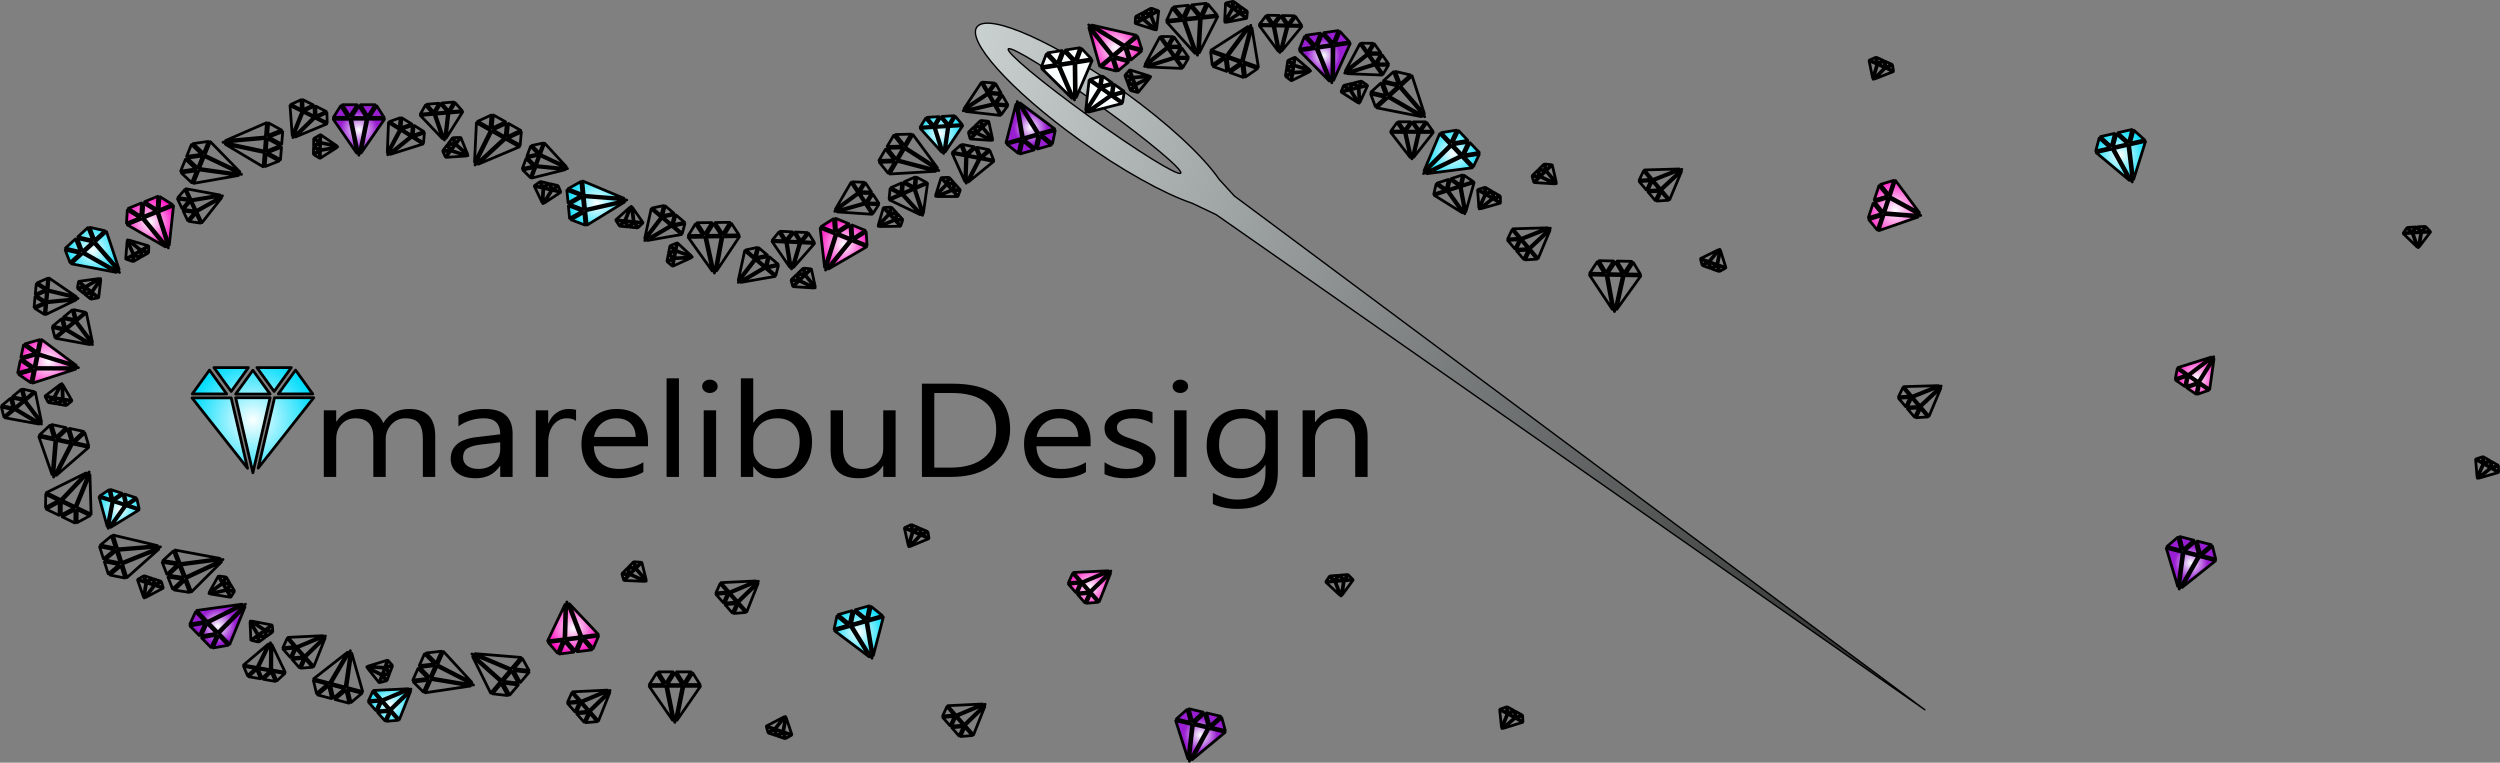 ﻿<?xml version="1.0" encoding="utf-8"?>
<!DOCTYPE svg PUBLIC "-//W3C//DTD SVG 1.1//EN" "http://www.w3.org/Graphics/SVG/1.1/DTD/svg11.dtd">
<svg xmlns="http://www.w3.org/2000/svg" xmlns:xlink="http://www.w3.org/1999/xlink" version="1.1" baseProfile="full" width="897.604" height="273.823" viewBox="0 0 897.60 273.82" enable-background="new 0 0 897.60 273.82" xml:space="preserve">
	<rect x="0" y="0" width="897.60" height="273.82" fill="#808080" stroke="none"/>
	<radialGradient id="SVGID_Fill1_" cx="301.966" cy="0.835" r="428.212" gradientUnits="userSpaceOnUse" gradientTransform="rotate(27.07 301.966 0.835)">
		<stop offset="0.023" stop-color="#D9E0E0" stop-opacity="1"/>
		<stop offset="0.991" stop-color="#373838" stop-opacity="1"/>
	</radialGradient>
	<path fill="url(#SVGID_Fill1_)" fill-rule="evenodd" stroke-width="0.5" stroke-linejoin="round" stroke="#000000" stroke-opacity="1" d="M 387.251,50.011C 402.74,61.18 417.846,69.51 428.046,72.978L 436.676,77.083L 691.106,254.849L 443.197,70.379L 437.695,64.355C 432.182,56.283 419.729,44.576 403.749,33.053C 379.159,15.321 355.531,4.742 350.975,9.425C 346.419,14.108 362.661,32.279 387.251,50.011 Z M 391.077,41.819C 373.99,29.497 360.987,18.635 362.036,17.557C 363.084,16.48 377.786,25.595 394.874,37.916C 411.961,50.238 424.964,61.1 423.915,62.178C 422.866,63.256 408.164,54.141 391.077,41.819 Z "/>
	<g>
		<path fill="#000000" fill-opacity="1" stroke-width="0.2" stroke-linejoin="round" d="M 156.263,171.233L 151.818,171.233L 151.818,157.63C 151.818,155.009 151.333,153.113 150.364,151.942C 149.394,150.771 147.763,150.186 145.472,150.186C 143.527,150.186 141.876,150.926 140.519,152.406C 139.161,153.886 138.483,155.659 138.483,157.727L 138.483,171.233L 134.038,171.233L 134.038,157.174C 134.038,152.515 131.885,150.186 127.579,150.186C 125.582,150.186 123.937,150.883 122.643,152.279C 121.35,153.674 120.703,155.49 120.703,157.727L 120.703,171.233L 116.258,171.233L 116.258,147.316L 120.703,147.316L 120.703,151.307L 120.816,151.307C 122.818,148.327 125.741,146.837 129.584,146.837C 131.517,146.837 133.202,147.305 134.637,148.239C 136.072,149.173 137.056,150.398 137.589,151.912C 139.684,148.529 142.806,146.837 146.956,146.837C 153.161,146.837 156.263,150.074 156.263,156.546L 156.263,171.233 Z "/>
		<path fill="#000000" fill-opacity="1" stroke-width="0.2" stroke-linejoin="round" d="M 184.044,171.233L 179.599,171.233L 179.599,167.287L 179.486,167.287C 177.524,170.237 174.63,171.711 170.804,171.711C 167.992,171.711 165.791,171.079 164.202,169.813C 162.613,168.547 161.819,166.866 161.819,164.768C 161.819,160.278 164.924,157.667 171.134,156.935L 179.599,155.926C 179.599,152.099 177.663,150.186 173.791,150.186C 170.393,150.186 167.329,151.143 164.597,153.056L 164.597,149.102C 167.358,147.592 170.538,146.837 174.138,146.837C 180.742,146.837 184.044,149.802 184.044,155.732L 184.044,171.233 Z M 179.599,158.796L 172.697,159.603C 170.573,159.852 168.97,160.297 167.887,160.937C 166.805,161.578 166.264,162.71 166.264,164.334C 166.264,165.52 166.763,166.488 167.762,167.238C 168.76,167.988 170.087,168.363 171.742,168.363C 174.017,168.363 175.895,167.688 177.376,166.337C 178.858,164.987 179.599,163.278 179.599,161.21L 179.599,158.796 Z "/>
		<path fill="#000000" fill-opacity="1" stroke-width="0.2" stroke-linejoin="round" d="M 206.824,151.143C 206.049,150.505 204.932,150.186 203.473,150.186C 201.581,150.186 199.999,150.966 198.729,152.525C 197.458,154.085 196.823,156.21 196.823,158.901L 196.823,171.233L 192.378,171.233L 192.378,147.316L 196.823,147.316L 196.823,152.002L 196.927,152.002C 197.558,150.378 198.523,149.111 199.823,148.201C 201.122,147.292 202.573,146.837 204.176,146.837C 205.328,146.837 206.211,146.947 206.824,147.166L 206.824,151.143 Z "/>
		<path fill="#000000" fill-opacity="1" stroke-width="0.2" stroke-linejoin="round" d="M 232.661,160.231L 213.214,160.231C 213.289,162.827 214.125,164.831 215.723,166.244C 217.32,167.657 219.52,168.363 222.321,168.363C 225.469,168.363 228.36,167.566 230.994,165.971L 230.994,169.477C 228.563,170.967 225.345,171.711 221.34,171.711C 217.427,171.711 214.354,170.633 212.12,168.475C 209.886,166.318 208.769,163.281 208.769,159.364C 208.769,155.667 209.977,152.655 212.393,150.328C 214.81,148.001 217.812,146.837 221.401,146.837C 224.983,146.837 227.756,147.843 229.718,149.853C 231.68,151.864 232.661,154.658 232.661,158.236L 232.661,160.231 Z M 228.216,156.883C 228.198,154.77 227.582,153.126 226.366,151.95C 225.151,150.774 223.461,150.186 221.296,150.186C 219.207,150.186 217.433,150.804 215.975,152.039C 214.516,153.275 213.616,154.89 213.275,156.883L 228.216,156.883 Z "/>
		<rect x="239.328" y="135.835" fill="#000000" fill-opacity="1" stroke-width="0.2" stroke-linejoin="round" width="4.445" height="35.398"/>
		<path fill="#000000" fill-opacity="1" stroke-width="0.2" stroke-linejoin="round" d="M 254.859,141.097C 254.095,141.097 253.446,140.873 252.91,140.425C 252.375,139.976 252.107,139.408 252.107,138.72C 252.107,138.028 252.375,137.454 252.91,136.998C 253.446,136.542 254.095,136.314 254.859,136.314C 255.641,136.314 256.303,136.542 256.848,136.998C 257.392,137.454 257.664,138.028 257.664,138.72C 257.664,139.378 257.392,139.939 256.848,140.402C 256.303,140.866 255.641,141.097 254.859,141.097 Z M 257.108,171.233L 252.663,171.233L 252.663,147.316L 257.108,147.316L 257.108,171.233 Z "/>
		<path fill="#000000" fill-opacity="1" stroke-width="0.2" stroke-linejoin="round" d="M 270.556,167.563L 270.443,167.563L 270.443,171.233L 265.998,171.233L 265.998,135.835L 270.443,135.835L 270.443,151.725L 270.556,151.725C 272.743,148.467 275.944,146.837 280.158,146.837C 283.723,146.837 286.514,147.901 288.531,150.029C 290.548,152.156 291.556,155.007 291.556,158.579C 291.556,162.556 290.426,165.738 288.166,168.128C 285.906,170.517 282.811,171.711 278.881,171.711C 275.212,171.711 272.437,170.329 270.556,167.563 Z M 270.443,158.153L 270.443,161.419C 270.443,163.353 271.194,164.993 272.696,166.341C 274.198,167.689 276.106,168.363 278.421,168.363C 281.136,168.363 283.263,167.495 284.802,165.758C 286.342,164.022 287.111,161.609 287.111,158.52C 287.111,155.918 286.392,153.879 284.954,152.402C 283.516,150.924 281.567,150.186 279.107,150.186C 276.503,150.186 274.407,150.943 272.822,152.458C 271.236,153.973 270.443,155.871 270.443,158.153 Z "/>
		<path fill="#000000" fill-opacity="1" stroke-width="0.2" stroke-linejoin="round" d="M 321.56,171.233L 317.115,171.233L 317.115,167.242L 317.002,167.242C 315.133,170.222 312.233,171.711 308.303,171.711C 301.584,171.711 298.224,168.328 298.224,161.562L 298.224,147.316L 302.669,147.316L 302.669,160.866C 302.669,165.864 304.952,168.363 309.519,168.363C 311.729,168.363 313.548,167.68 314.975,166.315C 316.402,164.95 317.115,163.166 317.115,160.964L 317.115,147.316L 321.56,147.316L 321.56,171.233 Z "/>
		<path fill="#000000" fill-opacity="1" stroke-width="0.2" stroke-linejoin="round" d="M 331.005,171.233L 331.005,137.749L 341.875,137.749C 355.742,137.749 362.676,143.19 362.676,154.072C 362.676,159.24 360.75,163.391 356.898,166.528C 353.047,169.665 347.891,171.233 341.432,171.233L 331.005,171.233 Z M 335.45,141.097L 335.45,167.885L 341.319,167.885C 346.482,167.885 350.499,166.691 353.369,164.304C 356.24,161.918 357.675,158.537 357.675,154.162C 357.675,145.452 352.316,141.097 341.597,141.097L 335.45,141.097 Z "/>
		<path fill="#000000" fill-opacity="1" stroke-width="0.2" stroke-linejoin="round" d="M 391.568,160.231L 372.121,160.231C 372.197,162.827 373.033,164.831 374.63,166.244C 376.228,167.657 378.427,168.363 381.228,168.363C 384.377,168.363 387.268,167.566 389.901,165.971L 389.901,169.477C 387.47,170.967 384.252,171.711 380.247,171.711C 376.335,171.711 373.262,170.633 371.028,168.475C 368.793,166.318 367.676,163.281 367.676,159.364C 367.676,155.667 368.885,152.655 371.301,150.328C 373.717,148.001 376.72,146.837 380.308,146.837C 383.891,146.837 386.663,147.843 388.625,149.853C 390.587,151.864 391.568,154.658 391.568,158.236L 391.568,160.231 Z M 387.123,156.883C 387.106,154.77 386.489,153.126 385.274,151.95C 384.059,150.774 382.369,150.186 380.204,150.186C 378.115,150.186 376.341,150.804 374.882,152.039C 373.424,153.275 372.524,154.89 372.182,156.883L 387.123,156.883 Z "/>
		<path fill="#000000" fill-opacity="1" stroke-width="0.2" stroke-linejoin="round" d="M 396.569,170.232L 396.569,165.971C 399,167.566 401.673,168.363 404.591,168.363C 408.503,168.363 410.459,167.299 410.459,165.171C 410.459,164.539 410.291,164.002 409.956,163.561C 409.62,163.12 409.166,162.729 408.593,162.387C 408.02,162.046 407.345,161.74 406.57,161.468C 405.794,161.197 404.961,160.914 404.07,160.62C 402.837,160.206 401.752,159.786 400.814,159.36C 399.876,158.934 399.094,158.454 398.466,157.918C 397.838,157.382 397.365,156.774 397.046,156.094C 396.728,155.414 396.569,154.618 396.569,153.706C 396.569,152.59 396.87,151.603 397.472,150.746C 398.074,149.889 398.875,149.171 399.876,148.59C 400.878,148.01 402.021,147.572 403.306,147.278C 404.591,146.984 405.916,146.837 407.282,146.837C 409.707,146.837 411.877,147.219 413.793,147.981L 413.793,152.099C 411.709,150.824 409.313,150.186 406.605,150.186C 405.754,150.186 404.987,150.263 404.304,150.418C 403.621,150.572 403.035,150.79 402.546,151.072C 402.057,151.353 401.679,151.689 401.413,152.08C 401.147,152.472 401.014,152.904 401.014,153.377C 401.014,153.995 401.145,154.513 401.409,154.932C 401.672,155.35 402.058,155.722 402.568,156.046C 403.077,156.369 403.696,156.663 404.426,156.928C 405.155,157.192 405.982,157.478 406.909,157.787C 408.147,158.191 409.257,158.605 410.238,159.032C 411.219,159.458 412.055,159.937 412.747,160.47C 413.439,161.003 413.971,161.618 414.344,162.313C 414.718,163.008 414.904,163.836 414.904,164.798C 414.904,165.974 414.603,166.995 414.001,167.862C 413.399,168.729 412.594,169.448 411.584,170.019C 410.574,170.589 409.412,171.014 408.098,171.293C 406.784,171.572 405.407,171.711 403.965,171.711C 401.124,171.711 398.658,171.218 396.569,170.232 Z "/>
		<path fill="#000000" fill-opacity="1" stroke-width="0.2" stroke-linejoin="round" d="M 423.768,141.097C 423.004,141.097 422.355,140.873 421.819,140.425C 421.284,139.976 421.016,139.408 421.016,138.72C 421.016,138.028 421.284,137.454 421.819,136.998C 422.355,136.542 423.004,136.314 423.768,136.314C 424.549,136.314 425.212,136.542 425.756,136.998C 426.3,137.454 426.572,138.028 426.572,138.72C 426.572,139.378 426.3,139.939 425.756,140.402C 425.212,140.866 424.549,141.097 423.768,141.097 Z M 426.017,171.233L 421.572,171.233L 421.572,147.316L 426.017,147.316L 426.017,171.233 Z "/>
		<path fill="#000000" fill-opacity="1" stroke-width="0.2" stroke-linejoin="round" d="M 458.798,169.454C 458.798,178.294 453.98,182.713 444.343,182.713C 440.958,182.713 437.997,182.13 435.462,180.964L 435.462,176.973C 438.541,178.568 441.476,179.365 444.265,179.365C 450.991,179.365 454.353,176.141 454.353,169.693L 454.353,167.003L 454.249,167.003C 452.137,170.142 448.959,171.711 444.717,171.711C 441.267,171.711 438.492,170.655 436.391,168.542C 434.29,166.43 433.24,163.594 433.24,160.037C 433.24,156.001 434.371,152.792 436.634,150.41C 438.897,148.028 441.996,146.837 445.932,146.837C 449.665,146.837 452.435,148.173 454.24,150.844L 454.353,150.844L 454.353,147.316L 458.798,147.316L 458.798,169.454 Z M 454.353,160.396L 454.353,156.942C 454.353,155.089 453.604,153.499 452.105,152.174C 450.606,150.848 448.739,150.186 446.505,150.186C 443.75,150.186 441.591,151.027 440.029,152.708C 438.466,154.39 437.685,156.746 437.685,159.775C 437.685,162.381 438.434,164.464 439.933,166.024C 441.432,167.583 443.415,168.363 445.88,168.363C 448.386,168.363 450.425,167.617 451.996,166.124C 453.568,164.632 454.353,162.722 454.353,160.396 Z "/>
		<path fill="#000000" fill-opacity="1" stroke-width="0.2" stroke-linejoin="round" d="M 491.024,171.233L 486.579,171.233L 486.579,157.727C 486.579,152.7 484.383,150.186 479.99,150.186C 477.721,150.186 475.845,150.898 474.36,152.323C 472.875,153.748 472.133,155.55 472.133,157.727L 472.133,171.233L 467.688,171.233L 467.688,147.316L 472.133,147.316L 472.133,151.494L 472.246,151.494C 474.376,148.39 477.458,146.837 481.492,146.837C 484.577,146.837 486.937,147.679 488.572,149.364C 490.207,151.048 491.024,153.479 491.024,156.658L 491.024,171.233 Z "/>
	</g>
	<radialGradient id="SVGID_Fill2_" cx="90.793" cy="150.86" r="22.507" gradientUnits="userSpaceOnUse">
		<stop offset="0" stop-color="#FCFFFF" stop-opacity="1"/>
		<stop offset="1" stop-color="#00DCFC" stop-opacity="1"/>
	</radialGradient>
	<path fill="url(#SVGID_Fill2_)" fill-rule="evenodd" stroke-width="1" stroke-linejoin="round" stroke="#000000" stroke-opacity="1" d="M 83,140.536L 89.175,131.981L 76.824,131.981L 83,140.536 Z M 98.422,140.536L 104.597,131.981L 92.246,131.981L 98.422,140.536 Z M 90.794,132.934L 84.618,141.489L 96.969,141.489L 90.794,132.934 Z M 106.11,132.88L 99.934,141.435L 112.285,141.435L 106.11,132.88 Z M 75.214,132.88L 69.039,141.435L 81.389,141.435L 75.214,132.88 Z M 90.794,169.738L 96.969,142.806L 84.618,142.806L 90.794,169.738 Z M 88.879,168.128L 68.939,142.859L 83.003,142.859L 88.879,168.128 Z M 92.707,168.061L 112.646,142.793L 98.583,142.793L 92.707,168.061 Z "/>
	<path fill="none" fill-rule="evenodd" stroke-width="1" stroke-linejoin="round" stroke="#000000" stroke-opacity="1" d="M 321.026,57.424L 317.94,53.574L 315.594,57.564L 321.026,57.424 Z M 323.955,52.442L 320.868,48.592L 318.523,52.581L 323.955,52.442 Z M 318.721,53.257L 321.808,57.108L 324.153,53.118L 318.721,53.257 Z M 321.603,48.298L 324.689,52.148L 327.035,48.158L 321.603,48.298 Z M 315.736,58.279L 318.823,62.129L 321.168,58.139L 315.736,58.279 Z M 337.046,61.24L 324.809,53.404L 322.464,57.394L 337.046,61.24 Z M 335.881,61.51L 319.513,62.47L 322.184,57.927L 335.881,61.51 Z M 336.574,60.259L 327.78,48.336L 325.109,52.88L 336.574,60.259 Z "/>
	<radialGradient id="SVGID_Fill3_" cx="370.029" cy="45.859" r="9.894" gradientUnits="userSpaceOnUse">
		<stop offset="0" stop-color="#FCFFFF" stop-opacity="1"/>
		<stop offset="0.6" stop-color="#9A1FD2" stop-opacity="1"/>
	</radialGradient>
	<path fill="url(#SVGID_Fill3_)" fill-rule="evenodd" stroke-width="1" stroke-linejoin="round" stroke="#000000" stroke-opacity="1" d="M 373.437,48.902L 372.466,53.505L 377.399,52.105L 373.437,48.902 Z M 367.278,50.651L 366.307,55.254L 371.239,53.854L 367.278,50.651 Z M 371.653,53.254L 372.624,48.651L 367.692,50.052L 371.653,53.254 Z M 365.545,55.016L 366.517,50.412L 361.584,51.813L 365.545,55.016 Z M 377.885,51.512L 378.856,46.909L 373.923,48.31L 377.885,51.512 Z M 365.221,36.463L 367.461,49.45L 372.394,48.05L 365.221,36.463 Z M 366.267,36.981L 378.647,46.248L 373.03,47.843L 366.267,36.981 Z M 364.75,37.445L 361.202,51.234L 366.819,49.639L 364.75,37.445 Z "/>
	<radialGradient id="SVGID_Fill4_" cx="302.892" cy="87.696" r="9.781" gradientUnits="userSpaceOnUse">
		<stop offset="0" stop-color="#FCFFFF" stop-opacity="1"/>
		<stop offset="1" stop-color="#FF03BE" stop-opacity="1"/>
	</radialGradient>
	<path fill="url(#SVGID_Fill4_)" fill-rule="evenodd" stroke-width="1" stroke-linejoin="round" stroke="#000000" stroke-opacity="1" d="M 300.378,83.084L 304.76,80.317L 300.061,78.413L 300.378,83.084 Z M 306.247,85.461L 310.629,82.695L 305.929,80.791L 306.247,85.461 Z M 305.15,80.981L 300.768,83.748L 305.467,85.651L 305.15,80.981 Z M 310.991,83.319L 306.609,86.085L 311.308,87.989L 310.991,83.319 Z M 299.234,78.556L 294.852,81.323L 299.552,83.227L 299.234,78.556 Z M 296.406,96.979L 305.154,86.224L 300.455,84.32L 296.406,96.979 Z M 296.06,95.984L 294.476,81.927L 299.827,84.094L 296.06,95.984 Z M 297.533,96.545L 311.123,88.635L 305.772,86.467L 297.533,96.545 Z "/>
	<path fill="none" fill-rule="evenodd" stroke-width="1" stroke-linejoin="round" stroke="#000000" stroke-opacity="1" d="M 252.999,84.051L 255.527,79.909L 250.334,79.974L 252.999,84.051 Z M 259.484,83.971L 262.012,79.829L 256.819,79.893L 259.484,83.971 Z M 256.216,80.359L 253.688,84.5L 258.881,84.436L 256.216,80.359 Z M 262.655,80.253L 260.128,84.394L 265.321,84.33L 262.655,80.253 Z M 249.664,80.414L 247.136,84.555L 252.329,84.491L 249.664,80.414 Z M 256.512,98.038L 258.892,85.069L 253.698,85.133L 256.512,98.038 Z M 255.694,97.274L 247.106,85.24L 253.019,85.167L 255.694,97.274 Z M 257.303,97.222L 265.484,84.981L 259.57,85.054L 257.303,97.222 Z "/>
	<radialGradient id="SVGID_Fill5_" cx="214.268" cy="72.907" r="11.319" gradientUnits="userSpaceOnUse">
		<stop offset="0" stop-color="#FCFFFF" stop-opacity="1"/>
		<stop offset="1" stop-color="#00DCFC" stop-opacity="1"/>
	</radialGradient>
	<path fill="url(#SVGID_Fill5_)" fill-rule="evenodd" stroke-width="1" stroke-linejoin="round" stroke="#000000" stroke-opacity="1" d="M 209.043,75.8L 204.07,73.915L 204.503,78.371L 209.043,75.8 Z M 208.502,70.236L 203.528,68.351L 203.962,72.807L 208.502,70.236 Z M 204.543,73.293L 209.516,75.178L 209.083,70.722L 204.543,73.293 Z M 203.975,67.769L 208.948,69.654L 208.515,65.198L 203.975,67.769 Z M 205.06,78.916L 210.033,80.801L 209.6,76.345L 205.06,78.916 Z M 225.008,71.816L 209.815,70.669L 210.249,75.125L 225.008,71.816 Z M 224.18,72.572L 210.829,80.78L 210.335,75.706L 224.18,72.572 Z M 224.008,71.193L 209.257,65.013L 209.751,70.087L 224.008,71.193 Z "/>
	<path fill="none" fill-rule="evenodd" stroke-width="1" stroke-linejoin="round" stroke="#000000" stroke-opacity="1" d="M 176.715,45.951L 181.499,43.731L 177.15,41.287L 176.715,45.951 Z M 182.147,49.003L 186.93,46.783L 182.581,44.339L 182.147,49.003 Z M 181.779,44.435L 176.995,46.654L 181.344,49.099L 181.779,44.435 Z M 187.189,47.444L 182.405,49.664L 186.755,52.108L 187.189,47.444 Z M 176.309,41.33L 171.525,43.55L 175.874,45.994L 176.309,41.33 Z M 170.554,59.241L 180.943,49.629L 176.593,47.184L 170.554,59.241 Z M 170.371,58.214L 171.055,44.103L 176.008,46.886L 170.371,58.214 Z M 171.739,58.945L 186.468,52.726L 181.515,49.943L 171.739,58.945 Z "/>
	<path fill="none" fill-rule="evenodd" stroke-width="1" stroke-linejoin="round" stroke="#000000" stroke-opacity="1" d="M 424.658,6.242L 426.639,1.885L 421.486,2.443L 424.658,6.242 Z M 431.093,5.546L 433.075,1.189L 427.921,1.747L 431.093,5.546 Z M 427.381,2.266L 425.4,6.623L 430.553,6.065L 427.381,2.266 Z M 433.768,1.549L 431.787,5.906L 436.94,5.348L 433.768,1.549 Z M 420.877,2.944L 418.895,7.3L 424.048,6.743L 420.877,2.944 Z M 429.942,19.809L 430.645,6.693L 425.491,7.251L 429.942,19.809 Z M 429.031,19.128L 418.953,7.984L 424.821,7.349L 429.031,19.128 Z M 430.623,18.924L 437.186,5.979L 431.317,6.614L 430.623,18.924 Z "/>
	<radialGradient id="SVGID_Fill6_" cx="475.206" cy="19.935" r="9.925" gradientUnits="userSpaceOnUse" gradientTransform="rotate(8.142 475.206 19.935)">
		<stop offset="0" stop-color="#FCFFFF" stop-opacity="1"/>
		<stop offset="0.6" stop-color="#9A1FD2" stop-opacity="1"/>
	</radialGradient>
	<path fill="url(#SVGID_Fill6_)" fill-rule="evenodd" stroke-width="1" stroke-linejoin="round" stroke="#000000" stroke-opacity="1" d="M 472.269,16.341L 474.046,11.919L 468.923,12.654L 472.269,16.341 Z M 478.667,15.423L 480.444,11.002L 475.321,11.737L 478.667,15.423 Z M 474.805,12.275L 473.028,16.696L 478.152,15.961L 474.805,12.275 Z M 481.154,11.338L 479.377,15.759L 484.5,15.024L 481.154,11.338 Z M 468.337,13.176L 466.56,17.597L 471.684,16.863L 468.337,13.176 Z M 478.181,29.715L 478.272,16.585L 473.149,17.32L 478.181,29.715 Z M 477.239,29.066L 466.65,18.279L 472.484,17.442L 477.239,29.066 Z M 478.82,28.807L 484.775,15.646L 478.941,16.483L 478.82,28.807 Z "/>
	<path fill="none" fill-rule="evenodd" stroke-width="1" stroke-linejoin="round" stroke="#000000" stroke-opacity="1" d="M 497.481,34.266L 495.82,29.811L 492.234,33.046L 497.481,34.266 Z M 501.958,30.226L 500.298,25.771L 496.712,29.006L 501.958,30.226 Z M 496.675,29.703L 498.335,34.157L 501.921,30.922L 496.675,29.703 Z M 501.1,25.673L 502.76,30.128L 506.346,26.893L 501.1,25.673 Z M 492.13,33.766L 493.79,38.221L 497.376,34.985L 492.13,33.766 Z M 511.533,41.909L 502.453,31.359L 498.867,34.594L 511.533,41.909 Z M 510.327,41.876L 494.337,38.719L 498.42,35.035L 510.327,41.876 Z M 511.411,40.852L 506.999,27.248L 502.916,30.932L 511.411,40.852 Z "/>
	<radialGradient id="SVGID_Fill7_" cx="128.852" cy="46.663" r="11.113" gradientUnits="userSpaceOnUse">
		<stop offset="0" stop-color="#FCFFFF" stop-opacity="1"/>
		<stop offset="0.6" stop-color="#9A1FD2" stop-opacity="1"/>
	</radialGradient>
	<path fill="url(#SVGID_Fill7_)" fill-rule="evenodd" stroke-width="1" stroke-linejoin="round" stroke="#000000" stroke-opacity="1" d="M 125.575,41.704L 128.172,37.594L 122.978,37.594L 125.575,41.704 Z M 132.06,41.704L 134.657,37.594L 129.463,37.594L 132.06,41.704 Z M 128.852,38.052L 126.255,42.162L 131.449,42.162L 128.852,38.052 Z M 135.293,38.026L 132.696,42.136L 137.891,42.136L 135.293,38.026 Z M 122.3,38.026L 119.703,42.136L 124.897,42.136L 122.3,38.026 Z M 128.852,55.733L 131.449,42.795L 126.255,42.795L 128.852,55.733 Z M 128.047,54.959L 119.662,42.82L 125.576,42.82L 128.047,54.959 Z M 129.657,54.927L 138.043,42.788L 132.128,42.788L 129.657,54.927 Z "/>
	<path fill="none" fill-rule="evenodd" stroke-width="1" stroke-linejoin="round" stroke="#000000" stroke-opacity="1" d="M 70.245,60.654L 66.59,57.192L 64.883,61.415L 70.245,60.654 Z M 72.376,55.38L 68.721,51.918L 67.014,56.141L 72.376,55.38 Z M 67.316,56.788L 70.971,60.251L 72.678,56.027L 67.316,56.788 Z M 69.404,51.543L 73.059,55.005L 74.766,50.782L 69.404,51.543 Z M 65.134,62.108L 68.789,65.57L 70.496,61.346L 65.134,62.108 Z M 86.712,62.599L 73.372,56.235L 71.665,60.459L 86.712,62.599 Z M 85.599,62.999L 69.526,65.829L 71.47,61.02L 85.599,62.999 Z M 86.093,61.68L 75.532,50.873L 73.588,55.681L 86.093,61.68 Z "/>
	<path fill="none" fill-rule="evenodd" stroke-width="1" stroke-linejoin="round" stroke="#000000" stroke-opacity="1" d="M 239.014,245.334L 241.611,241.224L 236.417,241.224L 239.014,245.334 Z M 245.5,245.334L 248.097,241.224L 242.902,241.224L 245.5,245.334 Z M 242.292,241.682L 239.695,245.791L 244.889,245.791L 242.292,241.682 Z M 248.733,241.656L 246.136,245.766L 251.33,245.766L 248.733,241.656 Z M 235.74,241.656L 233.143,245.766L 238.337,245.766L 235.74,241.656 Z M 242.292,259.363L 244.889,246.424L 239.695,246.424L 242.292,259.363 Z M 241.486,258.589L 233.101,246.45L 239.015,246.45L 241.486,258.589 Z M 243.096,258.557L 251.482,246.418L 245.567,246.418L 243.096,258.557 Z "/>
	<radialGradient id="SVGID_Fill8_" cx="308.317" cy="226.928" r="9.895" gradientUnits="userSpaceOnUse">
		<stop offset="0" stop-color="#FCFFFF" stop-opacity="1"/>
		<stop offset="1" stop-color="#00DCFC" stop-opacity="1"/>
	</radialGradient>
	<path fill="url(#SVGID_Fill8_)" fill-rule="evenodd" stroke-width="1" stroke-linejoin="round" stroke="#000000" stroke-opacity="1" d="M 304.909,223.868L 305.893,219.267L 300.956,220.657L 304.909,223.868 Z M 311.073,222.132L 312.057,217.531L 307.12,218.921L 311.073,222.132 Z M 306.705,219.52L 305.721,224.121L 310.658,222.731L 306.705,219.52 Z M 312.817,217.771L 311.833,222.372L 316.77,220.982L 312.817,217.771 Z M 300.468,221.249L 299.484,225.85L 304.421,224.46L 300.468,221.249 Z M 313.09,236.324L 310.886,223.332L 305.949,224.723L 313.09,236.324 Z M 312.046,235.805L 299.692,226.512L 305.313,224.929L 312.046,235.805 Z M 313.564,235.343L 317.15,221.561L 311.529,223.145L 313.564,235.343 Z "/>
	<radialGradient id="SVGID_Fill9_" cx="431.027" cy="263.908" r="9.914" gradientUnits="userSpaceOnUse">
		<stop offset="0" stop-color="#FCFFFF" stop-opacity="1"/>
		<stop offset="0.6" stop-color="#9A1FD2" stop-opacity="1"/>
	</radialGradient>
	<path fill="url(#SVGID_Fill9_)" fill-rule="evenodd" stroke-width="1" stroke-linejoin="round" stroke="#000000" stroke-opacity="1" d="M 428.178,259.047L 431.947,255.676L 426.938,254.492L 428.178,259.047 Z M 434.432,260.526L 438.201,257.155L 433.192,255.971L 434.432,260.526 Z M 432.462,256.273L 428.694,259.644L 433.703,260.828L 432.462,256.273 Z M 438.681,257.716L 434.913,261.087L 439.922,262.271L 438.681,257.716 Z M 426.152,254.754L 422.384,258.125L 427.392,259.31L 426.152,254.754 Z M 427.024,273.323L 433.508,261.439L 428.499,260.255L 427.024,273.323 Z M 426.486,272.393L 422.133,258.776L 427.836,260.124L 426.486,272.393 Z M 428.048,272.729L 439.868,262.935L 434.164,261.587L 428.048,272.729 Z "/>
	<path fill="none" fill-rule="evenodd" stroke-width="1" stroke-linejoin="round" stroke="#000000" stroke-opacity="1" d="M 271.536,92.437L 275.524,91.59L 272.456,88.99L 271.536,92.437 Z M 275.366,95.683L 279.354,94.837L 276.286,92.237L 275.366,95.683 Z M 275.652,92.17L 271.664,93.016L 274.732,95.616L 275.652,92.17 Z M 279.472,95.381L 275.484,96.227L 278.551,98.827L 279.472,95.381 Z M 271.798,88.877L 267.81,89.723L 270.878,92.323L 271.798,88.877 Z M 265.094,101.403L 274.354,95.947L 271.286,93.347L 265.094,101.403 Z M 265.081,100.596L 267.377,90.06L 270.87,93.02L 265.081,100.596 Z M 266.05,101.385L 278.252,99.244L 274.759,96.283L 266.05,101.385 Z "/>
	<path fill="none" fill-rule="evenodd" stroke-width="1" stroke-linejoin="round" stroke="#000000" stroke-opacity="1" d="M 323.398,69.202L 323.727,65.677L 319.892,67.361L 323.398,69.202 Z M 328.187,67.1L 328.515,63.576L 324.68,65.259L 328.187,67.1 Z M 324.406,65.756L 324.078,69.28L 327.913,67.597L 324.406,65.756 Z M 329.152,63.651L 328.823,67.176L 332.658,65.493L 329.152,63.651 Z M 319.559,67.862L 319.23,71.387L 323.065,69.704L 319.559,67.862 Z M 331.242,77.299L 328.157,68.01L 324.322,69.694L 331.242,77.299 Z M 330.348,77.055L 319.464,71.847L 323.831,69.93L 330.348,77.055 Z M 331.524,76.512L 333.023,65.87L 328.656,67.786L 331.524,76.512 Z "/>
	<path fill="none" fill-rule="evenodd" stroke-width="1" stroke-linejoin="round" stroke="#000000" stroke-opacity="1" d="M 286.535,100.603L 285.993,98.592L 284.154,100.36L 286.535,100.603 Z M 288.832,98.395L 288.29,96.384L 286.451,98.152L 288.832,98.395 Z M 286.397,98.486L 286.939,100.496L 288.778,98.728L 286.397,98.486 Z M 288.669,96.286L 289.21,98.297L 291.05,96.529L 288.669,96.286 Z M 284.068,100.709L 284.609,102.719L 286.449,100.951L 284.068,100.709 Z M 292.684,103.333L 289.003,98.902L 287.164,100.67L 292.684,103.333 Z M 292.124,103.395L 284.838,102.921L 286.932,100.908L 292.124,103.395 Z M 292.682,102.838L 291.336,96.656L 289.241,98.669L 292.682,102.838 Z "/>
	<path fill="none" fill-rule="evenodd" stroke-width="1" stroke-linejoin="round" stroke="#000000" stroke-opacity="1" d="M 282.163,86.148L 284.509,83.246L 280.211,83.037L 282.163,86.148 Z M 287.529,86.409L 289.875,83.506L 285.577,83.298L 287.529,86.409 Z M 285.05,83.608L 282.704,86.511L 287.002,86.719L 285.05,83.608 Z M 290.381,83.848L 288.035,86.75L 292.333,86.959L 290.381,83.848 Z M 279.63,83.326L 277.284,86.229L 281.582,86.437L 279.63,83.326 Z M 284.203,96.544L 286.972,87.182L 282.674,86.974L 284.203,96.544 Z M 283.574,95.946L 277.217,86.728L 282.111,86.965L 283.574,95.946 Z M 284.908,95.987L 292.427,87.442L 287.534,87.205L 284.908,95.987 Z "/>
	<path fill="none" fill-rule="evenodd" stroke-width="1" stroke-linejoin="round" stroke="#000000" stroke-opacity="1" d="M 308.784,68.79L 312.888,68.926L 310.775,65.698L 308.784,68.79 Z M 311.422,72.822L 315.527,72.958L 313.413,69.729L 311.422,72.822 Z M 312.826,69.514L 308.721,69.378L 310.835,72.607L 312.826,69.514 Z M 315.465,73.508L 311.361,73.373L 313.474,76.601L 315.465,73.508 Z M 310.179,65.432L 306.075,65.296L 308.188,68.525L 310.179,65.432 Z M 299.714,75.875L 310.365,72.835L 308.252,69.606L 299.714,75.875 Z M 299.96,75.096L 305.55,65.516L 307.957,69.193L 299.96,75.096 Z M 300.639,76.085L 313.052,76.93L 310.646,73.254L 300.639,76.085 Z "/>
	<path fill="none" fill-rule="evenodd" stroke-width="1" stroke-linejoin="round" stroke="#000000" stroke-opacity="1" d="M 319.512,76.496L 321.906,76.38L 320.196,74.518L 319.512,76.496 Z M 321.646,78.821L 324.04,78.705L 322.331,76.843L 321.646,78.821 Z M 321.958,76.741L 319.564,76.857L 321.274,78.719L 321.958,76.741 Z M 324.088,79.043L 321.694,79.159L 323.403,81.021L 324.088,79.043 Z M 319.812,74.385L 317.418,74.501L 319.127,76.363L 319.812,74.385 Z M 315.336,81.246L 321.037,78.88L 319.327,77.018L 315.336,81.246 Z M 315.361,80.76L 317.148,74.661L 319.094,76.781L 315.361,80.76 Z M 315.903,81.329L 323.209,81.242L 321.262,79.122L 315.903,81.329 Z "/>
	<path fill="none" fill-rule="evenodd" stroke-width="1" stroke-linejoin="round" stroke="#000000" stroke-opacity="1" d="M 407.248,30.677L 404.962,30.056L 405.794,32.318L 407.248,30.677 Z M 406.209,27.852L 403.923,27.23L 404.755,29.493L 406.209,27.852 Z M 405.061,29.702L 407.347,30.324L 406.515,28.061L 405.061,29.702 Z M 404.017,26.9L 406.304,27.521L 405.472,25.259L 404.017,26.9 Z M 406.099,32.56L 408.385,33.181L 407.553,30.919L 406.099,32.56 Z M 413.108,27.509L 406.803,27.983L 407.635,30.245L 413.108,27.509 Z M 412.884,27.956L 408.703,33.115L 407.756,30.538L 412.884,27.956 Z M 412.612,27.259L 405.744,25.111L 406.692,27.688L 412.612,27.259 Z "/>
	<path fill="none" fill-rule="evenodd" stroke-width="1" stroke-linejoin="round" stroke="#000000" stroke-opacity="1" d="M 350.206,47.591L 349.665,45.581L 347.825,47.348L 350.206,47.591 Z M 352.503,45.384L 351.961,43.373L 350.122,45.141L 352.503,45.384 Z M 350.068,45.474L 350.61,47.485L 352.449,45.717L 350.068,45.474 Z M 352.34,43.275L 352.882,45.286L 354.721,43.518L 352.34,43.275 Z M 347.739,47.697L 348.281,49.708L 350.12,47.94L 347.739,47.697 Z M 356.355,50.322L 352.674,45.891L 350.835,47.658L 356.355,50.322 Z M 355.795,50.384L 348.509,49.91L 350.604,47.897L 355.795,50.384 Z M 356.354,49.827L 355.007,43.645L 352.913,45.658L 356.354,49.827 Z "/>
	<path fill="none" fill-rule="evenodd" stroke-width="1" stroke-linejoin="round" stroke="#000000" stroke-opacity="1" d="M 340.192,65.777L 342.588,65.693L 340.911,63.808L 340.192,65.777 Z M 342.285,68.13L 344.681,68.045L 343.004,66.161L 342.285,68.13 Z M 342.634,66.054L 340.238,66.139L 341.915,68.023L 342.634,66.054 Z M 344.722,68.384L 342.327,68.469L 344.003,70.353L 344.722,68.384 Z M 340.529,63.671L 338.134,63.755L 339.81,65.64L 340.529,63.671 Z M 335.933,70.472L 341.675,68.181L 339.998,66.297L 335.933,70.472 Z M 335.967,69.987L 337.861,63.911L 339.769,66.057L 335.967,69.987 Z M 336.498,70.563L 343.805,70.571L 341.896,68.426L 336.498,70.563 Z "/>
	<path fill="none" fill-rule="evenodd" stroke-width="1" stroke-linejoin="round" stroke="#000000" stroke-opacity="1" d="M 410.115,6.634L 410.246,4.573L 407.907,5.83L 410.115,6.634 Z M 413.035,5.065L 413.166,3.004L 410.827,4.261L 413.035,5.065 Z M 410.668,4.568L 410.538,6.629L 412.876,5.372L 410.668,4.568 Z M 413.561,3L 413.431,5.061L 415.769,3.804L 413.561,3 Z M 407.712,6.145L 407.581,8.206L 409.92,6.949L 407.712,6.145 Z M 415.138,10.731L 413.036,5.593L 410.698,6.85L 415.138,10.731 Z M 414.58,10.657L 407.736,8.454L 410.398,7.023L 414.58,10.657 Z M 415.296,10.256L 416.003,3.995L 413.34,5.426L 415.296,10.256 Z "/>
	<path fill="none" fill-rule="evenodd" stroke-width="1" stroke-linejoin="round" stroke="#000000" stroke-opacity="1" d="M 442.759,2.619L 445.074,2.082L 442.958,0.562L 442.759,2.619 Z M 445.402,4.518L 447.718,3.981L 445.601,2.461L 445.402,4.518 Z M 445.212,2.426L 442.897,2.963L 445.013,4.483L 445.212,2.426 Z M 447.845,4.304L 445.53,4.84L 447.646,6.361L 447.845,4.304 Z M 442.55,0.5L 440.234,1.037L 442.351,2.557L 442.55,0.5 Z M 439.805,8.006L 444.82,4.683L 442.703,3.163L 439.805,8.006 Z M 439.713,7.526L 440.008,1.24L 442.418,2.972L 439.713,7.526 Z M 440.379,7.987L 447.509,6.611L 445.098,4.88L 440.379,7.987 Z "/>
	<path fill="none" fill-rule="evenodd" stroke-width="1" stroke-linejoin="round" stroke="#000000" stroke-opacity="1" d="M 463.67,26.207L 461.901,24.813L 461.547,27.167L 463.67,26.207 Z M 464.112,23.268L 462.343,21.874L 461.989,24.228L 464.112,23.268 Z M 462.164,24.529L 463.933,25.922L 464.287,23.569L 462.164,24.529 Z M 462.591,21.609L 464.359,23.002L 464.713,20.649L 462.591,21.609 Z M 461.705,27.497L 463.474,28.89L 463.828,26.537L 461.705,27.497 Z M 470.534,25.462L 464.586,23.602L 464.232,25.956L 470.534,25.462 Z M 470.113,25.786L 463.795,28.945L 464.198,26.265L 470.113,25.786 Z M 470.208,25.055L 465.033,20.614L 464.629,23.294L 470.208,25.055 Z "/>
	<path fill="none" fill-rule="evenodd" stroke-width="1" stroke-linejoin="round" stroke="#000000" stroke-opacity="1" d="M 346.884,55.225L 349.756,52.697L 345.558,51.878L 346.884,55.225 Z M 352.126,56.247L 354.998,53.72L 350.8,52.901L 352.126,56.247 Z M 350.22,53.131L 347.348,55.659L 351.546,56.478L 350.22,53.131 Z M 355.431,54.129L 352.559,56.656L 356.757,57.475L 355.431,54.129 Z M 344.929,52.08L 342.057,54.608L 346.255,55.426L 344.929,52.08 Z M 346.894,65.768L 351.427,56.931L 347.229,56.111L 346.894,65.768 Z M 346.389,65.088L 341.894,55.09L 346.675,56.023L 346.389,65.088 Z M 347.696,65.319L 356.757,57.965L 351.977,57.033L 347.696,65.319 Z "/>
	<radialGradient id="SVGID_Fill10_" cx="337.564" cy="47.918" r="8.632" gradientUnits="userSpaceOnUse" gradientTransform="rotate(8.982 337.564 47.918)">
		<stop offset="0" stop-color="#FCFFFF" stop-opacity="1"/>
		<stop offset="1" stop-color="#00DCFC" stop-opacity="1"/>
	</radialGradient>
	<path fill="url(#SVGID_Fill10_)" fill-rule="evenodd" stroke-width="1" stroke-linejoin="round" stroke="#000000" stroke-opacity="1" d="M 335.239,45.007L 337.14,41.873L 332.846,42.133L 335.239,45.007 Z M 340.6,44.682L 342.502,41.548L 338.208,41.808L 340.6,44.682 Z M 337.73,42.173L 335.829,45.308L 340.123,45.047L 337.73,42.173 Z M 343.053,41.831L 341.152,44.966L 345.446,44.705L 343.053,41.831 Z M 332.312,42.483L 330.411,45.617L 334.705,45.357L 332.312,42.483 Z M 338.788,55.098L 340.161,45.51L 335.867,45.771L 338.788,55.098 Z M 338.076,54.573L 330.417,46.12L 335.307,45.823L 338.076,54.573 Z M 339.405,54.469L 345.611,45.175L 340.721,45.471L 339.405,54.469 Z "/>
	<path fill="none" fill-rule="evenodd" stroke-width="1" stroke-linejoin="round" stroke="#000000" stroke-opacity="1" d="M 355.334,33.103L 359.425,33.424L 357.51,30.105L 355.334,33.103 Z M 357.725,37.248L 361.815,37.569L 359.901,34.249L 357.725,37.248 Z M 359.327,34.008L 355.236,33.688L 357.151,37.007L 359.327,34.008 Z M 361.72,38.116L 357.63,37.795L 359.544,41.115L 361.72,38.116 Z M 356.932,29.812L 352.841,29.492L 354.756,32.812L 356.932,29.812 Z M 345.847,39.77L 356.668,37.213L 354.754,33.894L 345.847,39.77 Z M 346.14,39.004L 352.304,29.689L 354.484,33.468L 346.14,39.004 Z M 346.758,40.022L 359.103,41.425L 356.923,37.645L 346.758,40.022 Z "/>
	<path fill="#FCFFFF" fill-opacity="1" fill-rule="evenodd" stroke-width="1" stroke-linejoin="round" stroke="#000000" stroke-opacity="1" d="M 379.616,22.605L 381.308,18.158L 376.199,18.967L 379.616,22.605 Z M 385.995,21.595L 387.686,17.149L 382.578,17.957L 385.995,21.595 Z M 382.073,18.503L 380.382,22.949L 385.49,22.14L 382.073,18.503 Z M 388.403,17.475L 386.711,21.921L 391.82,21.113L 388.403,17.475 Z M 375.624,19.497L 373.932,23.943L 379.041,23.135L 375.624,19.497 Z M 385.786,35.892L 385.623,22.763L 380.515,23.571L 385.786,35.892 Z M 384.831,35.257L 374.035,24.623L 379.852,23.702L 384.831,35.257 Z M 386.408,34.975L 392.106,21.731L 386.29,22.651L 386.408,34.975 Z "/>
	<radialGradient id="SVGID_Fill11_" cx="53.856" cy="79.747" r="9.763" gradientUnits="userSpaceOnUse">
		<stop offset="0" stop-color="#FCFFFF" stop-opacity="1"/>
		<stop offset="1" stop-color="#FF03BE" stop-opacity="1"/>
	</radialGradient>
	<path fill="url(#SVGID_Fill11_)" fill-rule="evenodd" stroke-width="1" stroke-linejoin="round" stroke="#000000" stroke-opacity="1" d="M 50.498,77.548L 50.797,72.877L 46.105,74.795L 50.498,77.548 Z M 56.357,75.154L 56.656,70.482L 51.964,72.4L 56.357,75.154 Z M 51.64,73.039L 51.341,77.71L 56.034,75.793L 51.64,73.039 Z M 57.446,70.638L 57.147,75.309L 61.839,73.391L 57.446,70.638 Z M 45.709,75.435L 45.41,80.106L 50.102,78.189L 45.709,75.435 Z M 60.448,89.012L 56.349,76.365L 51.657,78.282L 60.448,89.012 Z M 59.335,88.61L 45.713,80.74L 51.056,78.556L 59.335,88.61 Z M 60.773,87.987L 62.302,73.925L 56.959,76.108L 60.773,87.987 Z "/>
	<radialGradient id="SVGID_Fill12_" cx="521.644" cy="55.008" r="10.273" gradientUnits="userSpaceOnUse" gradientTransform="rotate(6.195 521.644 55.008)">
		<stop offset="0" stop-color="#FCFFFF" stop-opacity="1"/>
		<stop offset="1" stop-color="#00DCFC" stop-opacity="1"/>
	</radialGradient>
	<path fill="url(#SVGID_Fill12_)" fill-rule="evenodd" stroke-width="1" stroke-linejoin="round" stroke="#000000" stroke-opacity="1" d="M 521.654,51.255L 526.994,50.388L 523.71,46.924L 521.654,51.255 Z M 525.756,55.58L 531.096,54.713L 527.811,51.249L 525.756,55.58 Z M 527.013,51.131L 521.673,51.998L 524.958,55.462L 527.013,51.131 Z M 531.11,55.41L 525.77,56.277L 529.054,59.741L 531.11,55.41 Z M 522.893,46.745L 517.553,47.612L 520.837,51.076L 522.893,46.745 Z M 511.104,62.313L 524.388,55.862L 521.103,52.398L 511.104,62.313 Z M 511.291,61.286L 516.91,48.017L 520.651,51.962L 511.291,61.286 Z M 512.338,62.34L 528.563,60.255L 524.823,56.311L 512.338,62.34 Z "/>
	<path fill="none" fill-rule="evenodd" stroke-width="1" stroke-linejoin="round" stroke="#000000" stroke-opacity="1" d="M 445.853,23.131L 441.618,26.064L 446.412,27.785L 445.853,23.131 Z M 439.867,20.982L 435.632,23.914L 440.426,25.635L 439.867,20.982 Z M 441.195,25.415L 445.429,22.483L 440.635,20.762L 441.195,25.415 Z M 435.238,23.305L 439.473,20.372L 434.679,18.651L 435.238,23.305 Z M 447.23,27.611L 451.465,24.678L 446.671,22.957L 447.23,27.611 Z M 449.1,9.097L 440.918,20.177L 445.712,21.899L 449.1,9.097 Z M 449.497,10.078L 451.809,24.061L 446.351,22.1L 449.497,10.078 Z M 447.997,9.574L 434.83,17.998L 440.289,19.958L 447.997,9.574 Z "/>
	<radialGradient id="SVGID_Fill13_" cx="400.42" cy="17.215" r="10.187" gradientUnits="userSpaceOnUse">
		<stop offset="0" stop-color="#FCFFFF" stop-opacity="1"/>
		<stop offset="1" stop-color="#FF03BE" stop-opacity="1"/>
	</radialGradient>
	<path fill="url(#SVGID_Fill13_)" fill-rule="evenodd" stroke-width="1" stroke-linejoin="round" stroke="#000000" stroke-opacity="1" d="M 404.621,17.01L 406.098,21.512L 409.815,18.388L 404.621,17.01 Z M 399.981,20.911L 401.458,25.413L 405.174,22.289L 399.981,20.911 Z M 405.24,21.594L 403.763,17.092L 400.047,20.216L 405.24,21.594 Z M 400.652,25.487L 399.176,20.984L 395.459,24.108L 400.652,25.487 Z M 409.949,17.672L 408.472,13.169L 404.755,16.294L 409.949,17.672 Z M 390.892,8.944L 399.533,19.763L 403.249,16.639L 390.892,8.944 Z M 392.096,9.013L 407.946,12.655L 403.715,16.212L 392.096,9.013 Z M 390.97,10.004L 394.821,23.733L 399.052,20.176L 390.97,10.004 Z "/>
	<path fill="#FCFFFF" fill-opacity="1" fill-rule="evenodd" stroke-width="1" stroke-linejoin="round" stroke="#000000" stroke-opacity="1" d="M 395.415,30.898L 399.3,29.751L 395.977,27.396L 395.415,30.898 Z M 399.565,33.839L 403.45,32.691L 400.127,30.336L 399.565,33.839 Z M 399.488,30.318L 395.603,31.466L 398.927,33.821L 399.488,30.318 Z M 403.624,33.224L 399.739,34.372L 403.063,36.727L 403.624,33.224 Z M 395.31,27.333L 391.425,28.481L 394.749,30.836L 395.31,27.333 Z M 389.924,40.322L 398.585,34.179L 395.261,31.824L 389.924,40.322 Z M 389.827,39.52L 391.028,28.849L 394.812,31.531L 389.827,39.52 Z M 390.875,40.231L 402.807,37.165L 399.022,34.484L 390.875,40.231 Z "/>
	<path fill="none" fill-rule="evenodd" stroke-width="1" stroke-linejoin="round" stroke="#000000" stroke-opacity="1" d="M 419.745,16.528L 423.852,16.55L 421.62,13.382L 419.745,16.528 Z M 422.533,20.484L 426.64,20.506L 424.408,17.338L 422.533,20.484 Z M 423.812,17.139L 419.705,17.117L 421.937,20.286L 423.812,17.139 Z M 426.6,21.059L 422.492,21.037L 424.725,24.205L 426.6,21.059 Z M 421.014,13.133L 416.907,13.111L 419.14,16.279L 421.014,13.133 Z M 410.945,23.86L 421.477,20.526L 419.244,17.358L 410.945,23.86 Z M 411.162,23.075L 416.391,13.345L 418.933,16.953L 411.162,23.075 Z M 411.877,24.044L 424.316,24.546L 421.773,20.938L 411.877,24.044 Z "/>
	<path fill="none" fill-rule="evenodd" stroke-width="1" stroke-linejoin="round" stroke="#000000" stroke-opacity="1" d="M 457.087,8.523L 459.323,5.557L 455.02,5.468L 457.087,8.523 Z M 462.461,8.635L 464.697,5.669L 460.393,5.579L 462.461,8.635 Z M 459.878,5.904L 457.642,8.87L 461.945,8.96L 459.878,5.904 Z M 465.215,5.996L 462.979,8.962L 467.282,9.052L 465.215,5.996 Z M 454.45,5.772L 452.214,8.739L 456.517,8.828L 454.45,5.772 Z M 459.515,18.858L 461.932,9.424L 457.629,9.334L 459.515,18.858 Z M 458.864,18.277L 452.165,9.239L 457.066,9.341L 458.864,18.277 Z M 460.198,18.281L 467.395,9.532L 462.495,9.431L 460.198,18.281 Z "/>
	<path fill="none" fill-rule="evenodd" stroke-width="1" stroke-linejoin="round" stroke="#000000" stroke-opacity="1" d="M 491.619,18.93L 495.727,18.952L 493.494,15.784L 491.619,18.93 Z M 494.407,22.886L 498.514,22.909L 496.282,19.74L 494.407,22.886 Z M 495.686,19.541L 491.579,19.519L 493.812,22.688L 495.686,19.541 Z M 498.474,23.461L 494.367,23.439L 496.599,26.607L 498.474,23.461 Z M 492.889,15.535L 488.781,15.513L 491.014,18.681L 492.889,15.535 Z M 482.819,26.262L 493.351,22.928L 491.118,19.76L 482.819,26.262 Z M 483.036,25.477L 488.265,15.747L 490.808,19.355L 483.036,25.477 Z M 483.751,26.447L 496.19,26.948L 493.647,23.34L 483.751,26.447 Z "/>
	<path fill="none" fill-rule="evenodd" stroke-width="1" stroke-linejoin="round" stroke="#000000" stroke-opacity="1" d="M 504.252,46.743L 506.418,43.738L 502.113,43.724L 504.252,46.743 Z M 509.627,46.76L 511.793,43.755L 507.488,43.741L 509.627,46.76 Z M 506.98,44.075L 504.815,47.08L 509.12,47.094L 506.98,44.075 Z M 512.318,44.073L 510.153,47.078L 514.458,47.092L 512.318,44.073 Z M 501.551,44.039L 499.385,47.044L 503.69,47.057L 501.551,44.039 Z M 506.925,57.032L 509.118,47.558L 504.813,47.544L 506.925,57.032 Z M 506.26,56.463L 499.349,47.545L 504.25,47.561L 506.26,56.463 Z M 507.594,56.444L 514.582,47.57L 509.68,47.555L 507.594,56.444 Z "/>
	<path fill="none" fill-rule="evenodd" stroke-width="1" stroke-linejoin="round" stroke="#000000" stroke-opacity="1" d="M 484.499,31.916L 485.286,29.966L 482.635,30.618L 484.499,31.916 Z M 487.809,31.102L 488.596,29.152L 485.945,29.804L 487.809,31.102 Z M 485.693,30.061L 484.907,32.011L 487.557,31.359L 485.693,30.061 Z M 488.977,29.243L 488.19,31.193L 490.841,30.541L 488.977,29.243 Z M 482.346,30.873L 481.559,32.823L 484.21,32.172L 482.346,30.873 Z M 488.011,37.048L 487.64,31.61L 484.99,32.261L 488.011,37.048 Z M 487.499,36.843L 481.628,33.099L 484.646,32.357L 487.499,36.843 Z M 488.316,36.629L 491.004,30.779L 487.986,31.522L 488.316,36.629 Z "/>
	<path fill="none" fill-rule="evenodd" stroke-width="1" stroke-linejoin="round" stroke="#000000" stroke-opacity="1" d="M 241.642,92.799L 239.938,91.347L 239.478,93.687L 241.642,92.799 Z M 242.218,89.877L 240.514,88.425L 240.053,90.765L 242.218,89.877 Z M 240.214,91.071L 241.918,92.524L 242.379,90.184L 240.214,91.071 Z M 240.773,88.168L 242.477,89.62L 242.938,87.28L 240.773,88.168 Z M 239.621,94.021L 241.325,95.474L 241.785,93.134L 239.621,94.021 Z M 248.536,92.286L 242.677,90.227L 242.216,92.567L 248.536,92.286 Z M 248.1,92.596L 241.643,95.54L 242.168,92.875L 248.1,92.596 Z M 248.228,91.868L 243.259,87.256L 242.734,89.921L 248.228,91.868 Z "/>
	<path fill="none" fill-rule="evenodd" stroke-width="1" stroke-linejoin="round" stroke="#000000" stroke-opacity="1" d="M 533.431,69.383L 535.673,68.651L 533.392,67.319L 533.431,69.383 Z M 536.28,71.047L 538.522,70.315L 536.241,68.983L 536.28,71.047 Z M 535.85,68.982L 533.608,69.713L 535.889,71.046L 535.85,68.982 Z M 538.686,70.625L 536.444,71.357L 538.725,72.689L 538.686,70.625 Z M 532.979,67.292L 530.737,68.024L 533.018,69.356L 532.979,67.292 Z M 531.112,74.995L 535.72,71.261L 533.438,69.929L 531.112,74.995 Z M 530.966,74.525L 530.535,68.246L 533.133,69.763L 530.966,74.525 Z M 531.681,74.928L 538.617,72.95L 536.019,71.433L 531.681,74.928 Z "/>
	<path fill="none" fill-rule="evenodd" stroke-width="1" stroke-linejoin="round" stroke="#000000" stroke-opacity="1" d="M 191.538,59.653L 188.859,56.972L 187.551,60.503L 191.538,59.653 Z M 193.171,55.244L 190.492,52.564L 189.184,56.094L 193.171,55.244 Z M 189.401,56.611L 192.08,59.292L 193.388,55.761L 189.401,56.611 Z M 191.002,52.227L 193.681,54.908L 194.989,51.377L 191.002,52.227 Z M 187.731,61.059L 190.41,63.74L 191.718,60.209L 187.731,61.059 Z M 203.74,60.548L 193.902,55.902L 192.594,59.433L 203.74,60.548 Z M 202.91,60.923L 190.954,63.921L 192.443,59.9L 202.91,60.923 Z M 203.289,59.822L 195.556,51.419L 194.067,55.439L 203.289,59.822 Z "/>
	<path fill="none" fill-rule="evenodd" stroke-width="1" stroke-linejoin="round" stroke="#000000" stroke-opacity="1" d="M 237.953,77.392L 241.94,76.546L 238.873,73.946L 237.953,77.392 Z M 241.783,80.638L 245.771,79.792L 242.703,77.192L 241.783,80.638 Z M 242.069,77.126L 238.081,77.972L 241.149,80.572L 242.069,77.126 Z M 245.889,80.336L 241.901,81.182L 244.968,83.782L 245.889,80.336 Z M 238.215,73.832L 234.227,74.679L 237.295,77.278L 238.215,73.832 Z M 231.511,86.359L 240.771,80.902L 237.703,78.302L 231.511,86.359 Z M 231.497,85.552L 233.794,75.015L 237.287,77.976L 231.497,85.552 Z M 232.467,86.341L 244.668,84.199L 241.175,81.239L 232.467,86.341 Z "/>
	<path fill="none" fill-rule="evenodd" stroke-width="1" stroke-linejoin="round" stroke="#000000" stroke-opacity="1" d="M 96.561,49.233L 101.144,51.746L 101.502,47.285L 96.561,49.233 Z M 96.114,54.803L 100.698,57.317L 101.055,52.856L 96.114,54.803 Z M 100.567,52.3L 95.984,49.786L 95.626,54.247L 100.567,52.3 Z M 100.154,57.834L 95.57,55.32L 95.213,59.781L 100.154,57.834 Z M 101.048,46.674L 96.465,44.161L 96.107,48.622L 101.048,46.674 Z M 80.079,51.083L 94.893,54.204L 95.25,49.743L 80.079,51.083 Z M 81.031,50.444L 95.674,44.078L 95.267,49.157L 81.031,50.444 Z M 80.957,51.829L 94.446,59.867L 94.853,54.787L 80.957,51.829 Z "/>
	<path fill="none" fill-rule="evenodd" stroke-width="1" stroke-linejoin="round" stroke="#000000" stroke-opacity="1" d="M 144.011,45.855L 147.805,44.501L 144.317,42.329L 144.011,45.855 Z M 148.366,48.567L 152.16,47.212L 148.672,45.041L 148.366,48.567 Z M 148.034,45.057L 144.24,46.411L 147.728,48.583L 148.034,45.057 Z M 152.372,47.735L 148.578,49.089L 152.066,51.261L 152.372,47.735 Z M 143.647,42.302L 139.853,43.657L 143.341,45.828L 143.647,42.302 Z M 139.215,55.556L 147.412,48.959L 143.924,46.787L 139.215,55.556 Z M 139.06,54.76L 139.483,44.046L 143.455,46.519L 139.06,54.76 Z M 140.157,55.414L 151.843,51.712L 147.871,49.239L 140.157,55.414 Z "/>
	<path fill="none" fill-rule="evenodd" stroke-width="1" stroke-linejoin="round" stroke="#000000" stroke-opacity="1" d="M 161.427,53.972L 160.539,52.054L 159.031,54.041L 161.427,53.972 Z M 163.311,51.491L 162.423,49.574L 160.914,51.56L 163.311,51.491 Z M 160.92,51.897L 161.808,53.814L 163.316,51.828L 160.92,51.897 Z M 162.78,49.427L 163.668,51.345L 165.176,49.358L 162.78,49.427 Z M 159.007,54.397L 159.895,56.314L 161.403,54.328L 159.007,54.397 Z M 167.985,55.873L 163.569,51.97L 162.061,53.957L 167.985,55.873 Z M 167.442,56.007L 160.156,56.484L 161.874,54.222L 167.442,56.007 Z M 167.896,55.384L 165.481,49.447L 163.764,51.709L 167.896,55.384 Z "/>
	<path fill="none" fill-rule="evenodd" stroke-width="1" stroke-linejoin="round" stroke="#000000" stroke-opacity="1" d="M 155.729,40.251L 157.539,37.077L 153.254,37.429L 155.729,40.251 Z M 161.08,39.811L 162.89,36.637L 158.605,36.989L 161.08,39.811 Z M 158.138,37.364L 156.328,40.539L 160.613,40.186L 158.138,37.364 Z M 163.45,36.909L 161.64,40.083L 165.925,39.731L 163.45,36.909 Z M 152.731,37.79L 150.92,40.964L 155.206,40.612L 152.731,37.79 Z M 159.569,50.263L 160.664,40.648L 156.379,41.001L 159.569,50.263 Z M 158.842,49.753L 150.941,41.466L 155.821,41.065L 158.842,49.753 Z M 160.167,49.62L 166.103,40.196L 161.224,40.597L 160.167,49.62 Z "/>
	<path fill="none" fill-rule="evenodd" stroke-width="1" stroke-linejoin="round" stroke="#000000" stroke-opacity="1" d="M 114.523,54.083L 112.584,52.868L 112.539,55.241L 114.523,54.083 Z M 114.58,51.119L 112.641,49.905L 112.596,52.278L 114.58,51.119 Z M 112.809,52.56L 114.748,53.775L 114.793,51.401L 112.809,52.56 Z M 112.853,49.617L 114.791,50.832L 114.837,48.459L 112.853,49.617 Z M 112.739,55.553L 114.678,56.768L 114.723,54.395L 112.739,55.553 Z M 121.248,52.68L 115.095,51.406L 115.05,53.779L 121.248,52.68 Z M 120.871,53.042L 115.004,56.791L 115.056,54.089L 120.871,53.042 Z M 120.87,52.307L 115.15,48.394L 115.098,51.096L 120.87,52.307 Z "/>
	<path fill="none" fill-rule="evenodd" stroke-width="1" stroke-linejoin="round" stroke="#000000" stroke-opacity="1" d="M 108.842,39.329L 112.464,37.661L 108.746,35.794L 108.842,39.329 Z M 113.484,41.661L 117.106,39.994L 113.388,38.126L 113.484,41.661 Z M 112.755,38.196L 109.133,39.863L 112.851,41.731L 112.755,38.196 Z M 117.376,40.496L 113.754,42.163L 117.472,44.031L 117.376,40.496 Z M 108.076,35.824L 104.454,37.491L 108.172,39.359L 108.076,35.824 Z M 105.17,49.387L 112.579,42.132L 108.861,40.264L 105.17,49.387 Z M 104.925,48.608L 104.13,37.909L 108.364,40.036L 104.925,48.608 Z M 106.091,49.166L 117.301,44.498L 113.068,42.372L 106.091,49.166 Z "/>
	<path fill="none" fill-rule="evenodd" stroke-width="1" stroke-linejoin="round" stroke="#000000" stroke-opacity="1" d="M 195.019,67.142L 196.86,65.82L 194.199,65.203L 195.019,67.142 Z M 198.343,67.913L 200.184,66.591L 197.522,65.974L 198.343,67.913 Z M 197.152,66.083L 195.311,67.405L 197.973,68.022L 197.152,66.083 Z M 200.457,66.838L 198.615,68.16L 201.277,68.778L 200.457,66.838 Z M 193.798,65.293L 191.956,66.615L 194.618,67.233L 193.798,65.293 Z M 194.956,73.099L 197.894,68.273L 195.232,67.656L 194.956,73.099 Z M 194.64,72.696L 191.85,66.882L 194.881,67.585L 194.64,72.696 Z M 195.468,72.874L 201.274,69.055L 198.243,68.351L 195.468,72.874 Z "/>
	<path fill="none" fill-rule="evenodd" stroke-width="1" stroke-linejoin="round" stroke="#000000" stroke-opacity="1" d="M 227.638,80L 226.045,81.543L 228.784,81.813L 227.638,80 Z M 224.218,79.662L 222.625,81.205L 225.364,81.476L 224.218,79.662 Z M 225.711,81.32L 227.304,79.778L 224.565,79.507L 225.711,81.32 Z M 222.313,80.996L 223.906,79.453L 221.167,79.183L 222.313,80.996 Z M 229.164,81.672L 230.757,80.129L 228.018,79.859L 229.164,81.672 Z M 226.672,74.102L 224.599,79.249L 227.338,79.519L 226.672,74.102 Z M 227.055,74.459L 230.816,79.852L 227.698,79.544L 227.055,74.459 Z M 226.204,74.389L 221.122,78.909L 224.241,79.216L 226.204,74.389 Z "/>
	<radialGradient id="SVGID_Fill14_" cx="33.161" cy="89.721" r="10.315" gradientUnits="userSpaceOnUse">
		<stop offset="0" stop-color="#FCFFFF" stop-opacity="1"/>
		<stop offset="1" stop-color="#00DCFC" stop-opacity="1"/>
	</radialGradient>
	<path fill="url(#SVGID_Fill14_)" fill-rule="evenodd" stroke-width="1" stroke-linejoin="round" stroke="#000000" stroke-opacity="1" d="M 28.781,90.251L 27.082,85.807L 23.524,89.065L 28.781,90.251 Z M 33.224,86.184L 31.525,81.74L 27.967,84.997L 33.224,86.184 Z M 27.936,85.694L 29.634,90.138L 33.192,86.88L 27.936,85.694 Z M 32.326,81.636L 34.025,86.081L 37.583,82.823L 32.326,81.636 Z M 23.425,89.786L 25.124,94.23L 28.682,90.972L 23.425,89.786 Z M 42.897,97.806L 33.728,87.314L 30.17,90.572L 42.897,97.806 Z M 41.691,97.781L 25.675,94.725L 29.726,91.015L 41.691,97.781 Z M 42.767,96.749L 38.239,83.174L 34.188,86.884L 42.767,96.749 Z "/>
	<radialGradient id="SVGID_Fill15_" cx="17.264" cy="129.742" r="11.465" gradientUnits="userSpaceOnUse">
		<stop offset="0" stop-color="#FCFFFF" stop-opacity="1"/>
		<stop offset="1" stop-color="#FF03BE" stop-opacity="1"/>
	</radialGradient>
	<path fill="url(#SVGID_Fill15_)" fill-rule="evenodd" stroke-width="1" stroke-linejoin="round" stroke="#000000" stroke-opacity="1" d="M 11.532,132.327L 7.289,129.405L 6.377,133.807L 11.532,132.327 Z M 12.671,126.83L 8.427,123.908L 7.515,128.31L 12.671,126.83 Z M 7.931,128.908L 12.175,131.83L 13.087,127.428L 7.931,128.908 Z M 9.032,123.444L 13.276,126.367L 14.187,121.964L 9.032,123.444 Z M 6.752,134.457L 10.996,137.379L 11.908,132.977L 6.752,134.457 Z M 28.15,132.01L 13.81,127.539L 12.899,131.942L 28.15,132.01 Z M 27.124,132.557L 11.771,137.535L 12.809,132.522L 27.124,132.557 Z M 27.37,131.187L 14.96,121.95L 13.922,126.963L 27.37,131.187 Z "/>
	<path fill="none" fill-rule="evenodd" stroke-width="1" stroke-linejoin="round" stroke="#000000" stroke-opacity="1" d="M 26.913,183.072L 22.312,185.563L 26.842,187.751L 26.913,183.072 Z M 21.256,180.341L 16.656,182.831L 21.186,185.019L 21.256,180.341 Z M 21.979,184.877L 26.579,182.387L 22.049,180.199L 21.979,184.877 Z M 16.346,182.187L 20.947,179.696L 16.417,177.508L 16.346,182.187 Z M 27.678,187.659L 32.279,185.169L 27.749,182.981L 27.678,187.659 Z M 32.026,169.456L 22.409,179.647L 26.939,181.834L 32.026,169.456 Z M 32.289,170.47L 32.704,184.589L 27.546,182.098L 32.289,170.47 Z M 30.867,169.82L 16.655,176.875L 21.813,179.366L 30.867,169.82 Z "/>
	<path fill="none" fill-rule="evenodd" stroke-width="1" stroke-linejoin="round" stroke="#000000" stroke-opacity="1" d="M 42.767,202.773L 37.478,201.7L 38.847,206.014L 42.767,202.773 Z M 41.057,197.387L 35.768,196.314L 37.137,200.628L 41.057,197.387 Z M 37.811,201.014L 43.101,202.087L 41.731,197.774L 37.811,201.014 Z M 36.084,195.672L 41.373,196.745L 40.004,192.431L 36.084,195.672 Z M 39.51,206.462L 44.799,207.535L 43.43,203.222L 39.51,206.462 Z M 57.621,196.352L 42.44,197.607L 43.81,201.92L 57.621,196.352 Z M 56.967,197.224L 45.577,207.389L 44.018,202.478L 56.967,197.224 Z M 56.506,195.896L 40.694,192.133L 42.254,197.045L 56.506,195.896 Z "/>
	<path fill="none" fill-rule="evenodd" stroke-width="1" stroke-linejoin="round" stroke="#000000" stroke-opacity="1" d="M 20.016,156.977L 23.694,153.533L 18.656,152.447L 20.016,156.977 Z M 26.308,158.332L 29.986,154.888L 24.947,153.803L 26.308,158.332 Z M 24.226,154.119L 20.547,157.563L 25.586,158.649L 24.226,154.119 Z M 30.481,155.44L 26.803,158.884L 31.842,159.97L 30.481,155.44 Z M 17.877,152.724L 14.199,156.168L 19.237,157.254L 17.877,152.724 Z M 19.239,171.271L 25.407,159.263L 20.369,158.177L 19.239,171.271 Z M 18.676,170.352L 13.965,156.823L 19.703,158.06L 18.676,170.352 Z M 20.247,170.658L 31.805,160.635L 26.068,159.398L 20.247,170.658 Z "/>
	<path fill="none" fill-rule="evenodd" stroke-width="1" stroke-linejoin="round" stroke="#000000" stroke-opacity="1" d="M 22.932,117.954L 22.049,114.501L 18.953,117.076L 22.932,117.954 Z M 26.797,114.738L 25.914,111.285L 22.819,113.86L 26.797,114.738 Z M 22.725,114.404L 23.609,117.858L 26.704,115.282L 22.725,114.404 Z M 26.548,111.197L 27.432,114.65L 30.527,112.075L 26.548,111.197 Z M 18.805,117.639L 19.689,121.093L 22.784,118.517L 18.805,117.639 Z M 33.184,123.721L 27.078,115.616L 23.983,118.191L 33.184,123.721 Z M 32.246,123.713L 20.069,121.474L 23.593,118.541L 32.246,123.713 Z M 33.187,122.898L 31.004,112.343L 27.479,115.276L 33.187,122.898 Z "/>
	<path fill="none" fill-rule="evenodd" stroke-width="1" stroke-linejoin="round" stroke="#000000" stroke-opacity="1" d="M 32.788,105.248L 30.44,105.664L 32.447,107.291L 32.788,105.248 Z M 30.282,103.216L 27.933,103.632L 29.941,105.26L 30.282,103.216 Z M 30.326,105.314L 32.675,104.898L 30.668,103.271L 30.326,105.314 Z M 27.829,103.304L 30.177,102.888L 28.17,101.261L 27.829,103.304 Z M 32.85,107.374L 35.198,106.958L 33.191,105.331L 32.85,107.374 Z M 36.112,100.024L 30.875,103.081L 32.882,104.708L 36.112,100.024 Z M 36.17,100.508L 35.438,106.766L 33.153,104.914L 36.17,100.508 Z M 35.538,100.013L 28.325,101.018L 30.61,102.871L 35.538,100.013 Z "/>
	<path fill="none" fill-rule="evenodd" stroke-width="1" stroke-linejoin="round" stroke="#000000" stroke-opacity="1" d="M 15.895,108.651L 12.583,106.56L 12.234,110.254L 15.895,108.651 Z M 16.331,104.039L 13.019,101.948L 12.67,105.641L 16.331,104.039 Z M 13.017,106.103L 16.329,108.194L 16.678,104.5L 13.017,106.103 Z M 13.428,101.521L 16.74,103.612L 17.089,99.918L 13.428,101.521 Z M 12.555,110.761L 15.867,112.852L 16.216,109.158L 12.555,110.761 Z M 28.017,107.154L 17.215,104.538L 16.866,108.232L 28.017,107.154 Z M 27.307,107.68L 16.445,112.922L 16.842,108.716L 27.307,107.68 Z M 27.388,106.534L 17.653,99.849L 17.256,104.055L 27.388,106.534 Z "/>
	<path fill="none" fill-rule="evenodd" stroke-width="1" stroke-linejoin="round" stroke="#000000" stroke-opacity="1" d="M 22.609,143.691L 20.88,145.121L 23.586,145.576L 22.609,143.691 Z M 19.23,143.123L 17.502,144.553L 20.207,145.008L 19.23,143.123 Z M 20.567,144.877L 22.296,143.447L 19.59,142.992L 20.567,144.877 Z M 17.21,144.324L 18.939,142.893L 16.233,142.438L 17.21,144.324 Z M 23.978,145.461L 25.707,144.031L 23.001,143.576L 23.978,145.461 Z M 22.185,137.745L 19.648,142.737L 22.354,143.191L 22.185,137.745 Z M 22.533,138.128L 25.791,143.758L 22.71,143.241L 22.533,138.128 Z M 21.692,138L 16.213,142.162L 19.294,142.68L 21.692,138 Z "/>
	<path fill="none" fill-rule="evenodd" stroke-width="1" stroke-linejoin="round" stroke="#000000" stroke-opacity="1" d="M 4.627,146.483L 3.743,143.03L 0.648,145.605L 4.627,146.483 Z M 8.492,143.267L 7.609,139.814L 4.513,142.389L 8.492,143.267 Z M 4.42,142.933L 5.303,146.387L 8.399,143.811L 4.42,142.933 Z M 8.243,139.726L 9.126,143.179L 12.222,140.604L 8.243,139.726 Z M 0.5,146.168L 1.383,149.622L 4.479,147.046L 0.5,146.168 Z M 14.879,152.25L 8.773,144.145L 5.678,146.72L 14.879,152.25 Z M 13.941,152.242L 1.763,150.003L 5.288,147.071L 13.941,152.242 Z M 14.882,151.427L 12.698,140.872L 9.174,143.805L 14.882,151.427 Z "/>
	<path fill="none" fill-rule="evenodd" stroke-width="1" stroke-linejoin="round" stroke="#000000" stroke-opacity="1" d="M 50.937,90.125L 50.877,92.188L 53.172,90.873L 50.937,90.125 Z M 48.072,91.767L 48.012,93.831L 50.306,92.515L 48.072,91.767 Z M 50.455,92.204L 50.515,90.141L 48.221,91.456L 50.455,92.204 Z M 47.617,93.844L 47.677,91.781L 45.382,93.096L 47.617,93.844 Z M 53.357,90.554L 53.417,88.49L 51.122,89.806L 53.357,90.554 Z M 45.778,86.156L 48.053,91.24L 50.348,89.924L 45.778,86.156 Z M 46.338,86.217L 53.254,88.246L 50.641,89.743L 46.338,86.217 Z M 45.635,86.635L 45.142,92.911L 47.755,91.413L 45.635,86.635 Z "/>
	<path fill="none" fill-rule="evenodd" stroke-width="1" stroke-linejoin="round" stroke="#000000" stroke-opacity="1" d="M 69.813,76.329L 65.764,75.734L 67.371,79.172L 69.813,76.329 Z M 67.807,72.036L 63.758,71.441L 65.365,74.879L 67.807,72.036 Z M 65.915,75.158L 69.964,75.753L 68.357,72.315L 65.915,75.158 Z M 63.903,70.902L 67.951,71.497L 66.345,68.059L 63.903,70.902 Z M 67.921,79.502L 71.97,80.097L 70.363,76.659L 67.921,79.502 Z M 79.878,70.323L 68.857,72.142L 70.464,75.58L 79.878,70.323 Z M 79.516,71.067L 72.523,79.938L 70.694,76.023L 79.516,71.067 Z M 78.993,70.01L 66.813,67.78L 68.642,71.695L 78.993,70.01 Z "/>
	<path fill="none" fill-rule="evenodd" stroke-width="1" stroke-linejoin="round" stroke="#000000" stroke-opacity="1" d="M 65.66,208.019L 60.309,207.205L 61.959,211.445L 65.66,208.019 Z M 63.599,202.725L 58.248,201.911L 59.899,206.151L 63.599,202.725 Z M 60.597,206.504L 65.948,207.318L 64.298,203.078L 60.597,206.504 Z M 58.521,201.255L 63.873,202.069L 62.222,197.829L 58.521,201.255 Z M 62.65,211.861L 68.002,212.675L 66.351,208.435L 62.65,211.861 Z M 80.069,200.886L 64.995,202.877L 66.645,207.117L 80.069,200.886 Z M 79.473,201.789L 68.769,212.491L 66.889,207.664L 79.473,201.789 Z M 78.926,200.485L 62.893,197.497L 64.772,202.325L 78.926,200.485 Z "/>
	<radialGradient id="SVGID_Fill16_" cx="78.157" cy="224.773" r="10.534" gradientUnits="userSpaceOnUse">
		<stop offset="0" stop-color="#FCFFFF" stop-opacity="1"/>
		<stop offset="0.6" stop-color="#9A1FD2" stop-opacity="1"/>
	</radialGradient>
	<path fill="url(#SVGID_Fill16_)" fill-rule="evenodd" stroke-width="1" stroke-linejoin="round" stroke="#000000" stroke-opacity="1" d="M 77.713,228.101L 72.385,229.022L 75.717,232.453L 77.713,228.101 Z M 73.553,223.818L 68.225,224.738L 71.557,228.169L 73.553,223.818 Z M 72.356,228.279L 77.684,227.358L 74.353,223.927L 72.356,228.279 Z M 68.202,224.041L 73.53,223.12L 70.199,219.69L 68.202,224.041 Z M 76.536,232.623L 81.864,231.703L 78.532,228.272L 76.536,232.623 Z M 88.113,216.938L 74.917,223.521L 78.249,226.952L 88.113,216.938 Z M 87.94,217.966L 82.501,231.291L 78.707,227.385L 87.94,217.966 Z M 86.879,216.924L 70.683,219.171L 74.476,223.077L 86.879,216.924 Z "/>
	<path fill="none" fill-rule="evenodd" stroke-width="1" stroke-linejoin="round" stroke="#000000" stroke-opacity="1" d="M 124.173,247.875L 120.296,251.153L 125.264,252.458L 124.173,247.875 Z M 117.97,246.245L 114.093,249.523L 119.061,250.828L 117.97,246.245 Z M 119.8,250.544L 123.677,247.266L 118.71,245.96L 119.8,250.544 Z M 113.631,248.95L 117.508,245.672L 112.54,244.367L 113.631,248.95 Z M 126.058,252.215L 129.935,248.937L 124.967,247.632L 126.058,252.215 Z M 125.795,233.633L 118.924,245.355L 123.892,246.66L 125.795,233.633 Z M 126.303,234.575L 130.207,248.293L 124.551,246.807L 126.303,234.575 Z M 124.752,234.201L 112.616,243.704L 118.273,245.191L 124.752,234.201 Z "/>
	<path fill="none" fill-rule="evenodd" stroke-width="1" stroke-linejoin="round" stroke="#000000" stroke-opacity="1" d="M 184.532,240.795L 186.854,245.025L 189.919,241.415L 184.532,240.795 Z M 180.706,245.303L 183.028,249.533L 186.092,245.923L 180.706,245.303 Z M 186.023,245.228L 183.701,240.998L 180.637,244.609L 186.023,245.228 Z M 182.247,249.721L 179.926,245.491L 176.861,249.101L 182.247,249.721 Z M 189.913,240.689L 187.591,236.459L 184.527,240.07L 189.913,240.689 Z M 169.442,234.796L 180.043,244.235L 183.108,240.625L 169.442,234.796 Z M 170.642,234.693L 186.974,236.026L 183.485,240.137L 170.642,234.693 Z M 169.722,235.831L 176.159,248.822L 179.649,244.711L 169.722,235.831 Z "/>
	<radialGradient id="SVGID_Fill17_" cx="205.755" cy="225.472" r="9.836" gradientUnits="userSpaceOnUse">
		<stop offset="0" stop-color="#FCFFFF" stop-opacity="1"/>
		<stop offset="1" stop-color="#FF03BE" stop-opacity="1"/>
	</radialGradient>
	<path fill="url(#SVGID_Fill17_)" fill-rule="evenodd" stroke-width="1" stroke-linejoin="round" stroke="#000000" stroke-opacity="1" d="M 209.147,229.599L 207.277,233.992L 212.415,233.337L 209.147,229.599 Z M 202.731,230.417L 200.861,234.809L 205.999,234.154L 202.731,230.417 Z M 206.526,233.625L 208.396,229.232L 203.258,229.887L 206.526,233.625 Z M 200.159,234.463L 202.028,230.07L 196.89,230.725L 200.159,234.463 Z M 213.011,232.824L 214.881,228.431L 209.743,229.086L 213.011,232.824 Z M 203.517,216.134L 203.15,229.261L 208.288,228.606L 203.517,216.134 Z M 204.446,216.798L 214.806,227.749L 208.956,228.495L 204.446,216.798 Z M 202.859,217.033L 196.629,230.098L 202.479,229.352L 202.859,217.033 Z "/>
	<path fill="none" fill-rule="evenodd" stroke-width="1" stroke-linejoin="round" stroke="#000000" stroke-opacity="1" d="M 153.614,243.57L 150.082,240.014L 148.227,244.191L 153.614,243.57 Z M 155.929,238.355L 152.398,234.799L 150.543,238.976L 155.929,238.355 Z M 150.822,239.63L 154.353,243.186L 156.208,239.009L 150.822,239.63 Z M 153.093,234.441L 156.625,237.997L 158.479,233.82L 153.093,234.441 Z M 148.454,244.89L 151.986,248.446L 153.84,244.269L 148.454,244.89 Z M 170.005,245.943L 156.895,239.235L 155.04,243.412L 170.005,245.943 Z M 168.878,246.314L 152.714,248.724L 154.825,243.968L 168.878,246.314 Z M 169.418,245.009L 159.242,233.931L 157.13,238.687L 169.418,245.009 Z "/>
	<path fill="none" fill-rule="evenodd" stroke-width="1" stroke-linejoin="round" stroke="#000000" stroke-opacity="1" d="M 108.961,236.412L 104.873,236.755L 107.473,239.708L 108.961,236.412 Z M 105.715,232.724L 101.627,233.066L 104.226,236.02L 105.715,232.724 Z M 104.843,236.165L 108.931,235.823L 106.331,232.869L 104.843,236.165 Z M 101.601,232.514L 105.689,232.171L 103.089,229.218L 101.601,232.514 Z M 108.105,239.902L 112.193,239.56L 109.593,236.606L 108.105,239.902 Z M 116.837,228.339L 106.76,232.589L 109.36,235.542L 116.837,228.339 Z M 116.715,229.139L 112.678,239.281L 109.717,235.917L 116.715,229.139 Z M 115.888,228.238L 103.456,228.842L 106.416,232.206L 115.888,228.238 Z "/>
	<path fill="none" fill-rule="evenodd" stroke-width="1" stroke-linejoin="round" stroke="#000000" stroke-opacity="1" d="M 95.487,226.468L 95.686,228.525L 97.802,227.004L 95.487,226.468 Z M 92.844,228.367L 93.043,230.424L 95.159,228.903L 92.844,228.367 Z M 95.268,228.58L 95.069,226.523L 92.953,228.044L 95.268,228.58 Z M 92.652,230.474L 92.453,228.417L 90.337,229.938L 92.652,230.474 Z M 97.946,226.67L 97.747,224.613L 95.63,226.134L 97.946,226.67 Z M 89.859,223.002L 92.759,227.844L 94.876,226.323L 89.859,223.002 Z M 90.424,223.01L 97.554,224.385L 95.145,226.116L 90.424,223.01 Z M 89.778,223.492L 90.075,229.777L 92.485,228.045L 89.778,223.492 Z "/>
	<path fill="none" fill-rule="evenodd" stroke-width="1" stroke-linejoin="round" stroke="#000000" stroke-opacity="1" d="M 97.391,241.315L 94.584,243.896L 98.802,244.636L 97.391,241.315 Z M 92.125,240.391L 89.317,242.972L 93.535,243.712L 92.125,240.391 Z M 94.109,243.47L 96.916,240.889L 92.698,240.149L 94.109,243.47 Z M 88.874,242.571L 91.681,239.99L 87.464,239.25L 88.874,242.571 Z M 99.425,244.422L 102.233,241.841L 98.015,241.101L 99.425,244.422 Z M 97.114,230.774L 92.806,239.695L 97.024,240.435L 97.114,230.774 Z M 97.636,231.445L 102.383,241.356L 97.58,240.513L 97.636,231.445 Z M 96.324,231.238L 87.451,238.76L 92.254,239.603L 96.324,231.238 Z "/>
	<path fill="none" fill-rule="evenodd" stroke-width="1" stroke-linejoin="round" stroke="#000000" stroke-opacity="1" d="M 138.603,239.766L 140.045,241.414L 140.893,239.156L 138.603,239.766 Z M 137.544,242.585L 138.986,244.234L 139.834,241.976L 137.544,242.585 Z M 139.726,241.652L 138.284,240.004L 137.436,242.262L 139.726,241.652 Z M 138.686,244.456L 137.244,242.807L 136.396,245.066L 138.686,244.456 Z M 140.808,238.807L 139.365,237.158L 138.517,239.417L 140.808,238.807 Z M 131.695,239.417L 137.148,242.182L 137.996,239.924L 131.695,239.417 Z M 132.178,239.165L 139.061,237.054L 138.095,239.625L 132.178,239.165 Z M 131.93,239.869L 136.075,245.049L 137.04,242.478L 131.93,239.869 Z "/>
	<radialGradient id="SVGID_Fill18_" cx="139.931" cy="253.127" r="8.197" gradientUnits="userSpaceOnUse">
		<stop offset="0" stop-color="#FCFFFF" stop-opacity="1"/>
		<stop offset="1" stop-color="#00DCFC" stop-opacity="1"/>
	</radialGradient>
	<path fill="url(#SVGID_Fill18_)" fill-rule="evenodd" stroke-width="1" stroke-linejoin="round" stroke="#000000" stroke-opacity="1" d="M 139.672,255.47L 135.585,255.812L 138.184,258.765L 139.672,255.47 Z M 136.426,251.781L 132.338,252.124L 134.938,255.077L 136.426,251.781 Z M 135.554,255.222L 139.642,254.88L 137.042,251.926L 135.554,255.222 Z M 132.313,251.571L 136.401,251.229L 133.801,248.275L 132.313,251.571 Z M 138.816,258.959L 142.904,258.617L 140.304,255.664L 138.816,258.959 Z M 147.549,247.396L 137.472,251.646L 140.072,254.6L 147.549,247.396 Z M 147.427,248.197L 143.39,258.338L 140.429,254.975L 147.427,248.197 Z M 146.6,247.295L 134.167,247.9L 137.128,251.263L 146.6,247.295 Z "/>
	<path fill="none" fill-rule="evenodd" stroke-width="1" stroke-linejoin="round" stroke="#000000" stroke-opacity="1" d="M 80.216,209.148L 82.589,209.446L 81.346,207.327L 80.216,209.148 Z M 81.768,211.793L 84.14,212.091L 82.898,209.973L 81.768,211.793 Z M 82.556,209.808L 80.184,209.51L 81.427,211.629L 82.556,209.808 Z M 84.109,212.431L 81.736,212.133L 82.979,214.251L 84.109,212.431 Z M 81,207.131L 78.628,206.833L 79.87,208.952L 81,207.131 Z M 75.022,213.084L 81.157,211.746L 79.914,209.628L 75.022,213.084 Z M 75.159,212.612L 78.326,206.943L 79.741,209.355L 75.159,212.612 Z M 75.558,213.263L 82.737,214.434L 81.322,212.022L 75.558,213.263 Z "/>
	<radialGradient id="SVGID_Fill19_" cx="42.767" cy="182.732" r="8.662" gradientUnits="userSpaceOnUse">
		<stop offset="0" stop-color="#FCFFFF" stop-opacity="1"/>
		<stop offset="1" stop-color="#00DCFC" stop-opacity="1"/>
	</radialGradient>
	<path fill="url(#SVGID_Fill19_)" fill-rule="evenodd" stroke-width="1" stroke-linejoin="round" stroke="#000000" stroke-opacity="1" d="M 40.514,179.244L 43.759,177.076L 39.729,175.773L 40.514,179.244 Z M 45.546,180.87L 48.791,178.702L 44.761,177.4L 45.546,180.87 Z M 44.15,177.56L 40.906,179.728L 44.935,181.031L 44.15,177.56 Z M 49.155,179.158L 45.911,181.326L 49.941,182.629L 49.155,179.158 Z M 39.075,175.899L 35.83,178.067L 39.86,179.37L 39.075,175.899 Z M 38.86,189.69L 44.746,181.466L 40.716,180.163L 38.86,189.69 Z M 38.467,188.957L 35.593,178.526L 40.181,180.01L 38.467,188.957 Z M 39.725,189.339L 49.863,183.115L 45.275,181.631L 39.725,189.339 Z "/>
	<path fill="none" fill-rule="evenodd" stroke-width="1" stroke-linejoin="round" stroke="#000000" stroke-opacity="1" d="M 52.518,208.763L 54.504,207.606L 51.927,206.763L 52.518,208.763 Z M 55.736,209.816L 57.721,208.659L 55.145,207.816L 55.736,209.816 Z M 54.764,207.893L 52.778,209.05L 55.355,209.893L 54.764,207.893 Z M 57.964,208.928L 55.978,210.086L 58.555,210.929L 57.964,208.928 Z M 51.518,206.819L 49.532,207.976L 52.109,208.819L 51.518,206.819 Z M 51.765,214.685L 55.248,210.136L 52.671,209.293L 51.765,214.685 Z M 51.497,214.257L 49.395,208.232L 52.33,209.193L 51.497,214.257 Z M 52.301,214.506L 58.52,211.204L 55.586,210.244L 52.301,214.506 Z "/>
	<path fill="none" fill-rule="evenodd" stroke-width="1" stroke-linejoin="round" stroke="#000000" stroke-opacity="1" d="M 345.826,260.94L 341.738,261.282L 344.338,264.236L 345.826,260.94 Z M 342.58,257.252L 338.492,257.594L 341.092,260.548L 342.58,257.252 Z M 341.708,260.693L 345.796,260.35L 343.196,257.397L 341.708,260.693 Z M 338.466,257.041L 342.554,256.699L 339.954,253.746L 338.466,257.041 Z M 344.97,264.43L 349.058,264.088L 346.458,261.134L 344.97,264.43 Z M 353.703,252.867L 343.625,257.117L 346.225,260.07L 353.703,252.867 Z M 353.581,253.667L 349.543,263.808L 346.583,260.445L 353.581,253.667 Z M 352.753,252.766L 340.321,253.37L 343.281,256.733L 352.753,252.766 Z "/>
	<radialGradient id="SVGID_Fill20_" cx="391.229" cy="210.763" r="8.197" gradientUnits="userSpaceOnUse">
		<stop offset="0" stop-color="#FCFFFF" stop-opacity="1"/>
		<stop offset="1" stop-color="#FF03BE" stop-opacity="1"/>
	</radialGradient>
	<path fill="url(#SVGID_Fill20_)" fill-rule="evenodd" stroke-width="1" stroke-linejoin="round" stroke="#000000" stroke-opacity="1" d="M 390.97,213.105L 386.882,213.448L 389.482,216.401L 390.97,213.105 Z M 387.724,209.417L 383.636,209.759L 386.236,212.713L 387.724,209.417 Z M 386.852,212.858L 390.94,212.516L 388.34,209.562L 386.852,212.858 Z M 383.61,209.207L 387.698,208.864L 385.099,205.911L 383.61,209.207 Z M 390.114,216.595L 394.202,216.253L 391.602,213.299L 390.114,216.595 Z M 398.847,205.032L 388.77,209.282L 391.37,212.235L 398.847,205.032 Z M 398.725,205.832L 394.687,215.974L 391.727,212.611L 398.725,205.832 Z M 397.898,204.931L 385.465,205.536L 388.426,208.899L 397.898,204.931 Z "/>
	<path fill="none" fill-rule="evenodd" stroke-width="1" stroke-linejoin="round" stroke="#000000" stroke-opacity="1" d="M 264.412,216.759L 260.324,217.102L 262.924,220.055L 264.412,216.759 Z M 261.166,213.071L 257.078,213.414L 259.678,216.367L 261.166,213.071 Z M 260.294,216.512L 264.382,216.17L 261.782,213.216L 260.294,216.512 Z M 257.052,212.861L 261.14,212.519L 258.541,209.565L 257.052,212.861 Z M 263.556,220.249L 267.644,219.907L 265.044,216.953L 263.556,220.249 Z M 272.289,208.686L 262.212,212.936L 264.811,215.89L 272.289,208.686 Z M 272.167,209.487L 268.129,219.628L 265.169,216.265L 272.167,209.487 Z M 271.339,208.585L 258.907,209.19L 261.867,212.553L 271.339,208.585 Z "/>
	<path fill="none" fill-rule="evenodd" stroke-width="1" stroke-linejoin="round" stroke="#000000" stroke-opacity="1" d="M 211.165,255.957L 207.077,256.3L 209.677,259.253L 211.165,255.957 Z M 207.919,252.269L 203.831,252.611L 206.431,255.565L 207.919,252.269 Z M 207.047,255.71L 211.135,255.368L 208.535,252.414L 207.047,255.71 Z M 203.805,252.059L 207.893,251.716L 205.293,248.763L 203.805,252.059 Z M 210.309,259.447L 214.397,259.105L 211.797,256.151L 210.309,259.447 Z M 219.042,247.884L 208.965,252.134L 211.564,255.087L 219.042,247.884 Z M 218.92,248.684L 214.882,258.826L 211.922,255.463L 218.92,248.684 Z M 218.092,247.783L 205.66,248.388L 208.62,251.751L 218.092,247.783 Z "/>
	<path fill="none" fill-rule="evenodd" stroke-width="1" stroke-linejoin="round" stroke="#000000" stroke-opacity="1" d="M 225.786,206.057L 225.182,204.059L 223.398,205.869L 225.786,206.057 Z M 228.013,203.797L 227.409,201.8L 225.625,203.609L 228.013,203.797 Z M 225.582,203.944L 226.186,205.942L 227.97,204.132L 225.582,203.944 Z M 227.785,201.693L 228.389,203.691L 230.172,201.881L 227.785,201.693 Z M 223.323,206.22L 223.927,208.217L 225.71,206.408L 223.323,206.22 Z M 232.017,208.646L 228.2,204.3L 226.417,206.11L 232.017,208.646 Z M 231.459,208.72L 224.161,208.414L 226.192,206.353L 231.459,208.72 Z M 232,208.151L 230.462,202.002L 228.431,204.062L 232,208.151 Z "/>
	<path fill="none" fill-rule="evenodd" stroke-width="1" stroke-linejoin="round" stroke="#000000" stroke-opacity="1" d="M 541.386,255.891L 543.602,255.103L 541.277,253.829L 541.386,255.891 Z M 544.29,257.482L 546.507,256.695L 544.181,255.42L 544.29,257.482 Z M 543.79,255.429L 541.574,256.217L 543.899,257.491L 543.79,255.429 Z M 546.681,257L 544.464,257.788L 546.79,259.062L 546.681,257 Z M 540.863,253.813L 538.647,254.6L 540.972,255.875L 540.863,253.813 Z M 539.258,261.559L 543.737,257.711L 541.412,256.436L 539.258,261.559 Z M 539.096,261.093L 538.453,254.827L 541.101,256.278L 539.096,261.093 Z M 539.825,261.477L 546.691,259.326L 544.043,257.875L 539.825,261.477 Z "/>
	<path fill="none" fill-rule="evenodd" stroke-width="1" stroke-linejoin="round" stroke="#000000" stroke-opacity="1" d="M 327.765,190.454L 329.875,189.473L 327.408,188.413L 327.765,190.454 Z M 330.846,191.777L 332.955,190.796L 330.488,189.736L 330.846,191.777 Z M 330.1,189.78L 327.991,190.761L 330.458,191.821L 330.1,189.78 Z M 333.165,191.084L 331.056,192.066L 333.523,193.125L 333.165,191.084 Z M 326.994,188.434L 324.885,189.415L 327.352,190.475L 326.994,188.434 Z M 326.333,196.282L 330.323,192.054L 327.856,190.994L 326.333,196.282 Z M 326.115,195.833L 324.719,189.659L 327.528,190.865L 326.115,195.833 Z M 326.886,196.15L 333.456,193.396L 330.647,192.19L 326.886,196.15 Z "/>
	<path fill="none" fill-rule="evenodd" stroke-width="1" stroke-linejoin="round" stroke="#000000" stroke-opacity="1" d="M 479.164,208.36L 480.355,206.569L 477.61,206.788L 479.164,208.36 Z M 482.591,208.086L 483.783,206.295L 481.037,206.514L 482.591,208.086 Z M 480.735,206.727L 479.544,208.519L 482.289,208.3L 480.735,206.727 Z M 484.138,206.445L 482.946,208.236L 485.691,208.017L 484.138,206.445 Z M 477.271,206.993L 476.08,208.785L 478.825,208.565L 477.271,206.993 Z M 481.514,213.963L 482.316,208.559L 479.572,208.778L 481.514,213.963 Z M 481.055,213.68L 476.088,209.067L 479.214,208.817L 481.055,213.68 Z M 481.904,213.599L 485.801,208.278L 482.675,208.527L 481.904,213.599 Z "/>
	<path fill="none" fill-rule="evenodd" stroke-width="1" stroke-linejoin="round" stroke="#000000" stroke-opacity="1" d="M 281.174,263.157L 279.174,264.296L 281.741,265.163L 281.174,263.157 Z M 277.97,262.074L 275.97,263.213L 278.536,264.08L 277.97,262.074 Z M 278.918,264.007L 280.918,262.868L 278.352,262.001L 278.918,264.007 Z M 275.731,262.941L 277.731,261.803L 275.165,260.936L 275.731,262.941 Z M 282.151,265.111L 284.15,263.972L 281.584,263.105L 282.151,265.111 Z M 282.001,257.243L 278.462,261.759L 281.028,262.626L 282.001,257.243 Z M 282.264,257.673L 284.29,263.717L 281.368,262.73L 282.264,257.673 Z M 281.463,257.417L 275.203,260.661L 278.125,261.648L 281.463,257.417 Z "/>
	<path fill="none" fill-rule="evenodd" stroke-width="1" stroke-linejoin="round" stroke="#000000" stroke-opacity="1" d="M 519.232,67.906L 520.04,64.439L 516.002,65.721L 519.232,67.906 Z M 524.275,66.304L 525.083,62.837L 521.045,64.12L 524.275,66.304 Z M 520.705,64.585L 519.896,68.052L 523.935,66.77L 520.705,64.585 Z M 525.705,62.977L 524.896,66.444L 528.935,65.161L 525.705,62.977 Z M 515.603,66.185L 514.794,69.652L 518.833,68.37L 515.603,66.185 Z M 525.913,76.741L 524.121,67.205L 520.082,68.487L 525.913,76.741 Z M 525.059,76.408L 514.963,70.133L 519.562,68.673L 525.059,76.408 Z M 526.301,75.989L 529.246,65.572L 524.647,67.033L 526.301,75.989 Z "/>
	<path fill="none" fill-rule="evenodd" stroke-width="1" stroke-linejoin="round" stroke="#000000" stroke-opacity="1" d="M 576.647,97.761L 579.32,93.704L 574.127,93.6L 576.647,97.761 Z M 583.132,97.89L 585.804,93.833L 580.611,93.729L 583.132,97.89 Z M 579.992,94.175L 577.319,98.232L 582.513,98.336L 579.992,94.175 Z M 586.432,94.277L 583.76,98.334L 588.953,98.438L 586.432,94.277 Z M 573.442,94.018L 570.769,98.076L 575.962,98.179L 573.442,94.018 Z M 579.665,111.853L 582.501,98.968L 577.308,98.865L 579.665,111.853 Z M 578.874,111.063L 570.715,98.759L 576.628,98.877L 578.874,111.063 Z M 580.484,111.063L 589.093,99.093L 583.18,98.976L 580.484,111.063 Z "/>
	<radialGradient id="SVGID_Fill21_" cx="761.239" cy="55.692" r="9.895" gradientUnits="userSpaceOnUse" gradientTransform="rotate(2.922 761.239 55.692)">
		<stop offset="0" stop-color="#FCFFFF" stop-opacity="1"/>
		<stop offset="1" stop-color="#00DCFC" stop-opacity="1"/>
	</radialGradient>
	<path fill="url(#SVGID_Fill21_)" fill-rule="evenodd" stroke-width="1" stroke-linejoin="round" stroke="#000000" stroke-opacity="1" d="M 757.983,52.459L 759.188,47.915L 754.191,49.046L 757.983,52.459 Z M 764.223,51.046L 765.429,46.502L 760.431,47.633L 764.223,51.046 Z M 759.987,48.209L 758.782,52.754L 763.78,51.622L 759.987,48.209 Z M 766.177,46.781L 764.971,51.325L 769.969,50.194L 766.177,46.781 Z M 753.675,49.612L 752.47,54.156L 757.467,53.024L 753.675,49.612 Z M 765.552,65.325L 763.979,52.235L 758.981,53.366L 765.552,65.325 Z M 764.534,64.752L 752.645,54.828L 758.336,53.539L 764.534,64.752 Z M 766.073,64.37L 770.321,50.792L 764.63,52.081L 766.073,64.37 Z "/>
	<radialGradient id="SVGID_Fill22_" cx="786.592" cy="202.157" r="9.914" gradientUnits="userSpaceOnUse" gradientTransform="rotate(1.128 786.592 202.157)">
		<stop offset="0" stop-color="#FCFFFF" stop-opacity="1"/>
		<stop offset="0.6" stop-color="#9A1FD2" stop-opacity="1"/>
	</radialGradient>
	<path fill="url(#SVGID_Fill22_)" fill-rule="evenodd" stroke-width="1" stroke-linejoin="round" stroke="#000000" stroke-opacity="1" d="M 783.833,197.241L 787.664,193.945L 782.678,192.662L 783.833,197.241 Z M 790.059,198.844L 793.889,195.548L 788.903,194.265L 790.059,198.844 Z M 788.168,194.552L 784.338,197.848L 789.324,199.131L 788.168,194.552 Z M 794.359,196.119L 790.529,199.415L 795.515,200.698L 794.359,196.119 Z M 781.887,192.908L 778.057,196.204L 783.043,197.487L 781.887,192.908 Z M 782.415,211.491L 789.118,199.738L 784.132,198.454L 782.415,211.491 Z M 781.894,210.55L 777.794,196.849L 783.472,198.311L 781.894,210.55 Z M 783.45,210.918L 795.449,201.361L 789.771,199.899L 783.45,210.918 Z "/>
	<radialGradient id="SVGID_Fill23_" cx="680.556" cy="75.347" r="12.197" gradientUnits="userSpaceOnUse" gradientTransform="rotate(117.85 680.556 75.347)">
		<stop offset="0" stop-color="#FCFFFF" stop-opacity="1"/>
		<stop offset="1" stop-color="#FF03BE" stop-opacity="1"/>
	</radialGradient>
	<path fill="url(#SVGID_Fill23_)" fill-rule="evenodd" stroke-width="1" stroke-linejoin="round" stroke="#000000" stroke-opacity="1" d="M 675.494,76.701L 672.509,73.031L 670.824,78.11L 675.494,76.701 Z M 677.599,70.359L 674.614,66.689L 672.928,71.768L 677.599,70.359 Z M 673.157,72.492L 676.142,76.161L 677.827,71.082L 673.157,72.492 Z M 675.222,66.186L 678.208,69.856L 679.893,64.777L 675.222,66.186 Z M 671.006,78.891L 673.991,82.561L 675.677,77.482L 671.006,78.891 Z M 689.625,77.355L 678.417,71.257L 676.731,76.335L 689.625,77.355 Z M 688.643,77.929L 674.615,82.79L 676.535,77.007L 688.643,77.929 Z M 689.135,76.346L 680.55,64.808L 678.631,70.591L 689.135,76.346 Z "/>
	<path fill="none" fill-rule="evenodd" stroke-width="1" stroke-linejoin="round" stroke="#000000" stroke-opacity="1" d="M 688.933,146.492L 684.84,146.753L 687.385,149.758L 688.933,146.492 Z M 685.756,142.74L 681.662,143.001L 684.207,146.006L 685.756,142.74 Z M 684.82,146.163L 688.914,145.902L 686.369,142.897L 684.82,146.163 Z M 681.647,142.448L 685.74,142.187L 683.196,139.182L 681.647,142.448 Z M 688.013,149.964L 692.106,149.704L 689.562,146.699L 688.013,149.964 Z M 696.958,138.578L 686.804,142.626L 689.349,145.631L 696.958,138.578 Z M 696.821,139.375L 692.597,149.434L 689.699,146.013L 696.821,139.375 Z M 696.01,138.458L 683.569,138.814L 686.467,142.236L 696.01,138.458 Z "/>
	<radialGradient id="SVGID_Fill24_" cx="788.793" cy="135.579" r="8.233" gradientUnits="userSpaceOnUse" gradientTransform="rotate(-13.26 788.793 135.579)">
		<stop offset="0" stop-color="#FCFFFF" stop-opacity="1"/>
		<stop offset="1" stop-color="#FF03BE" stop-opacity="1"/>
	</radialGradient>
	<path fill="url(#SVGID_Fill24_)" fill-rule="evenodd" stroke-width="1" stroke-linejoin="round" stroke="#000000" stroke-opacity="1" d="M 789.095,137.915L 785.212,139.285L 788.43,141.489L 789.095,137.915 Z M 785.078,135.164L 781.195,136.533L 784.412,138.737L 785.078,135.164 Z M 785.044,138.721L 788.927,137.351L 785.709,135.148L 785.044,138.721 Z M 781.04,136.004L 784.923,134.634L 781.705,132.43L 781.04,136.004 Z M 789.088,141.516L 792.971,140.147L 789.754,137.943L 789.088,141.516 Z M 794.828,128.088L 786.06,134.767L 789.277,136.971L 794.828,128.088 Z M 794.899,128.895L 793.376,139.753L 789.712,137.244L 794.899,128.895 Z M 793.884,128.231L 781.972,131.973L 785.636,134.483L 793.884,128.231 Z "/>
	<path fill="none" fill-rule="evenodd" stroke-width="1" stroke-linejoin="round" stroke="#000000" stroke-opacity="1" d="M 595.824,68.698L 591.73,68.959L 594.275,71.963L 595.824,68.698 Z M 592.646,64.946L 588.552,65.207L 591.097,68.211L 592.646,64.946 Z M 591.711,68.368L 595.804,68.108L 593.26,65.103L 591.711,68.368 Z M 588.537,64.653L 592.631,64.393L 590.086,61.388L 588.537,64.653 Z M 594.903,72.17L 598.997,71.909L 596.452,68.904L 594.903,72.17 Z M 603.848,60.783L 593.694,64.831L 596.239,67.836L 603.848,60.783 Z M 603.711,61.581L 599.487,71.64L 596.589,68.218L 603.711,61.581 Z M 602.901,60.663L 590.459,61.02L 593.357,64.441L 602.901,60.663 Z "/>
	<path fill="none" fill-rule="evenodd" stroke-width="1" stroke-linejoin="round" stroke="#000000" stroke-opacity="1" d="M 548.607,89.828L 544.514,90.088L 547.059,93.093L 548.607,89.828 Z M 545.43,86.076L 541.336,86.336L 543.881,89.341L 545.43,86.076 Z M 544.494,89.498L 548.588,89.237L 546.043,86.233L 544.494,89.498 Z M 541.321,85.783L 545.414,85.522L 542.87,82.517L 541.321,85.783 Z M 547.687,93.3L 551.78,93.039L 549.236,90.034L 547.687,93.3 Z M 556.632,81.913L 546.478,85.961L 549.023,88.966L 556.632,81.913 Z M 556.495,82.711L 552.271,92.769L 549.373,89.348L 556.495,82.711 Z M 555.684,81.793L 543.243,82.15L 546.141,85.571L 555.684,81.793 Z "/>
	<path fill="none" fill-rule="evenodd" stroke-width="1" stroke-linejoin="round" stroke="#000000" stroke-opacity="1" d="M 552.584,63.228L 552.017,61.219L 550.2,62.992L 552.584,63.228 Z M 554.852,61.013L 554.286,59.004L 552.469,60.778L 554.852,61.013 Z M 552.419,61.111L 552.986,63.12L 554.803,61.347L 552.419,61.111 Z M 554.663,58.904L 555.23,60.914L 557.047,59.14L 554.663,58.904 Z M 550.118,63.342L 550.685,65.351L 552.502,63.577L 550.118,63.342 Z M 558.766,65.94L 555.03,61.52L 553.213,63.293L 558.766,65.94 Z M 558.207,66.004L 550.916,65.552L 552.985,63.532L 558.207,66.004 Z M 558.759,65.445L 557.334,59.266L 555.265,61.286L 558.759,65.445 Z "/>
	<path fill="none" fill-rule="evenodd" stroke-width="1" stroke-linejoin="round" stroke="#000000" stroke-opacity="1" d="M 891.76,166.105L 893.99,165.361L 891.689,164.041L 891.76,166.105 Z M 894.634,167.754L 896.864,167.01L 894.563,165.69L 894.634,167.754 Z M 894.172,165.691L 891.941,166.434L 894.243,167.755L 894.172,165.691 Z M 897.033,167.319L 894.802,168.063L 897.104,169.383L 897.033,167.319 Z M 891.275,164.016L 889.045,164.76L 891.346,166.08L 891.275,164.016 Z M 889.527,171.729L 894.077,167.971L 891.775,166.65L 889.527,171.729 Z M 889.374,171.26L 888.846,164.983L 891.467,166.486L 889.374,171.26 Z M 890.096,171.659L 897,169.645L 894.379,168.141L 890.096,171.659 Z "/>
	<path fill="none" fill-rule="evenodd" stroke-width="1" stroke-linejoin="round" stroke="#000000" stroke-opacity="1" d="M 674.108,22.659L 676.235,21.72L 673.788,20.611L 674.108,22.659 Z M 677.163,24.043L 679.29,23.104L 676.843,21.995L 677.163,24.043 Z M 676.455,22.031L 674.328,22.971L 676.774,24.079L 676.455,22.031 Z M 679.495,23.396L 677.368,24.336L 679.814,25.444L 679.495,23.396 Z M 673.374,20.624L 671.247,21.563L 673.694,22.672L 673.374,20.624 Z M 672.567,28.457L 676.635,24.309L 674.189,23.201L 672.567,28.457 Z M 672.358,28.004L 671.077,21.803L 673.863,23.065L 672.358,28.004 Z M 673.123,28.336L 679.742,25.714L 676.956,24.452L 673.123,28.336 Z "/>
	<path fill="none" fill-rule="evenodd" stroke-width="1" stroke-linejoin="round" stroke="#000000" stroke-opacity="1" d="M 865.991,83.264L 867.215,81.497L 864.467,81.662L 865.991,83.264 Z M 869.423,83.059L 870.647,81.292L 867.899,81.456L 869.423,83.059 Z M 867.592,81.663L 866.368,83.431L 869.117,83.266L 867.592,81.663 Z M 871,81.448L 869.776,83.216L 872.524,83.052L 871,81.448 Z M 864.124,81.86L 862.9,83.627L 865.648,83.463L 864.124,81.86 Z M 868.238,88.913L 869.14,83.526L 866.391,83.69L 868.238,88.913 Z M 867.784,88.621L 862.903,83.909L 866.033,83.722L 867.784,88.621 Z M 868.634,88.557L 872.628,83.314L 869.499,83.501L 868.634,88.557 Z "/>
	<path fill="none" fill-rule="evenodd" stroke-width="1" stroke-linejoin="round" stroke="#000000" stroke-opacity="1" d="M 616.543,95.421L 614.522,96.519L 617.072,97.437L 616.543,95.421 Z M 613.359,94.274L 611.339,95.373L 613.888,96.291L 613.359,94.274 Z M 614.271,96.226L 616.292,95.127L 613.742,94.209L 614.271,96.226 Z M 611.105,95.097L 613.125,93.998L 610.575,93.08L 611.105,95.097 Z M 617.483,97.393L 619.503,96.295L 616.954,95.377L 617.483,97.393 Z M 617.479,89.524L 613.857,93.969L 616.406,94.887L 617.479,89.524 Z M 617.734,89.96L 619.648,96.043L 616.745,94.997L 617.734,89.96 Z M 616.938,89.687L 610.619,92.806L 613.522,93.851L 616.938,89.687 Z "/>
</svg>

